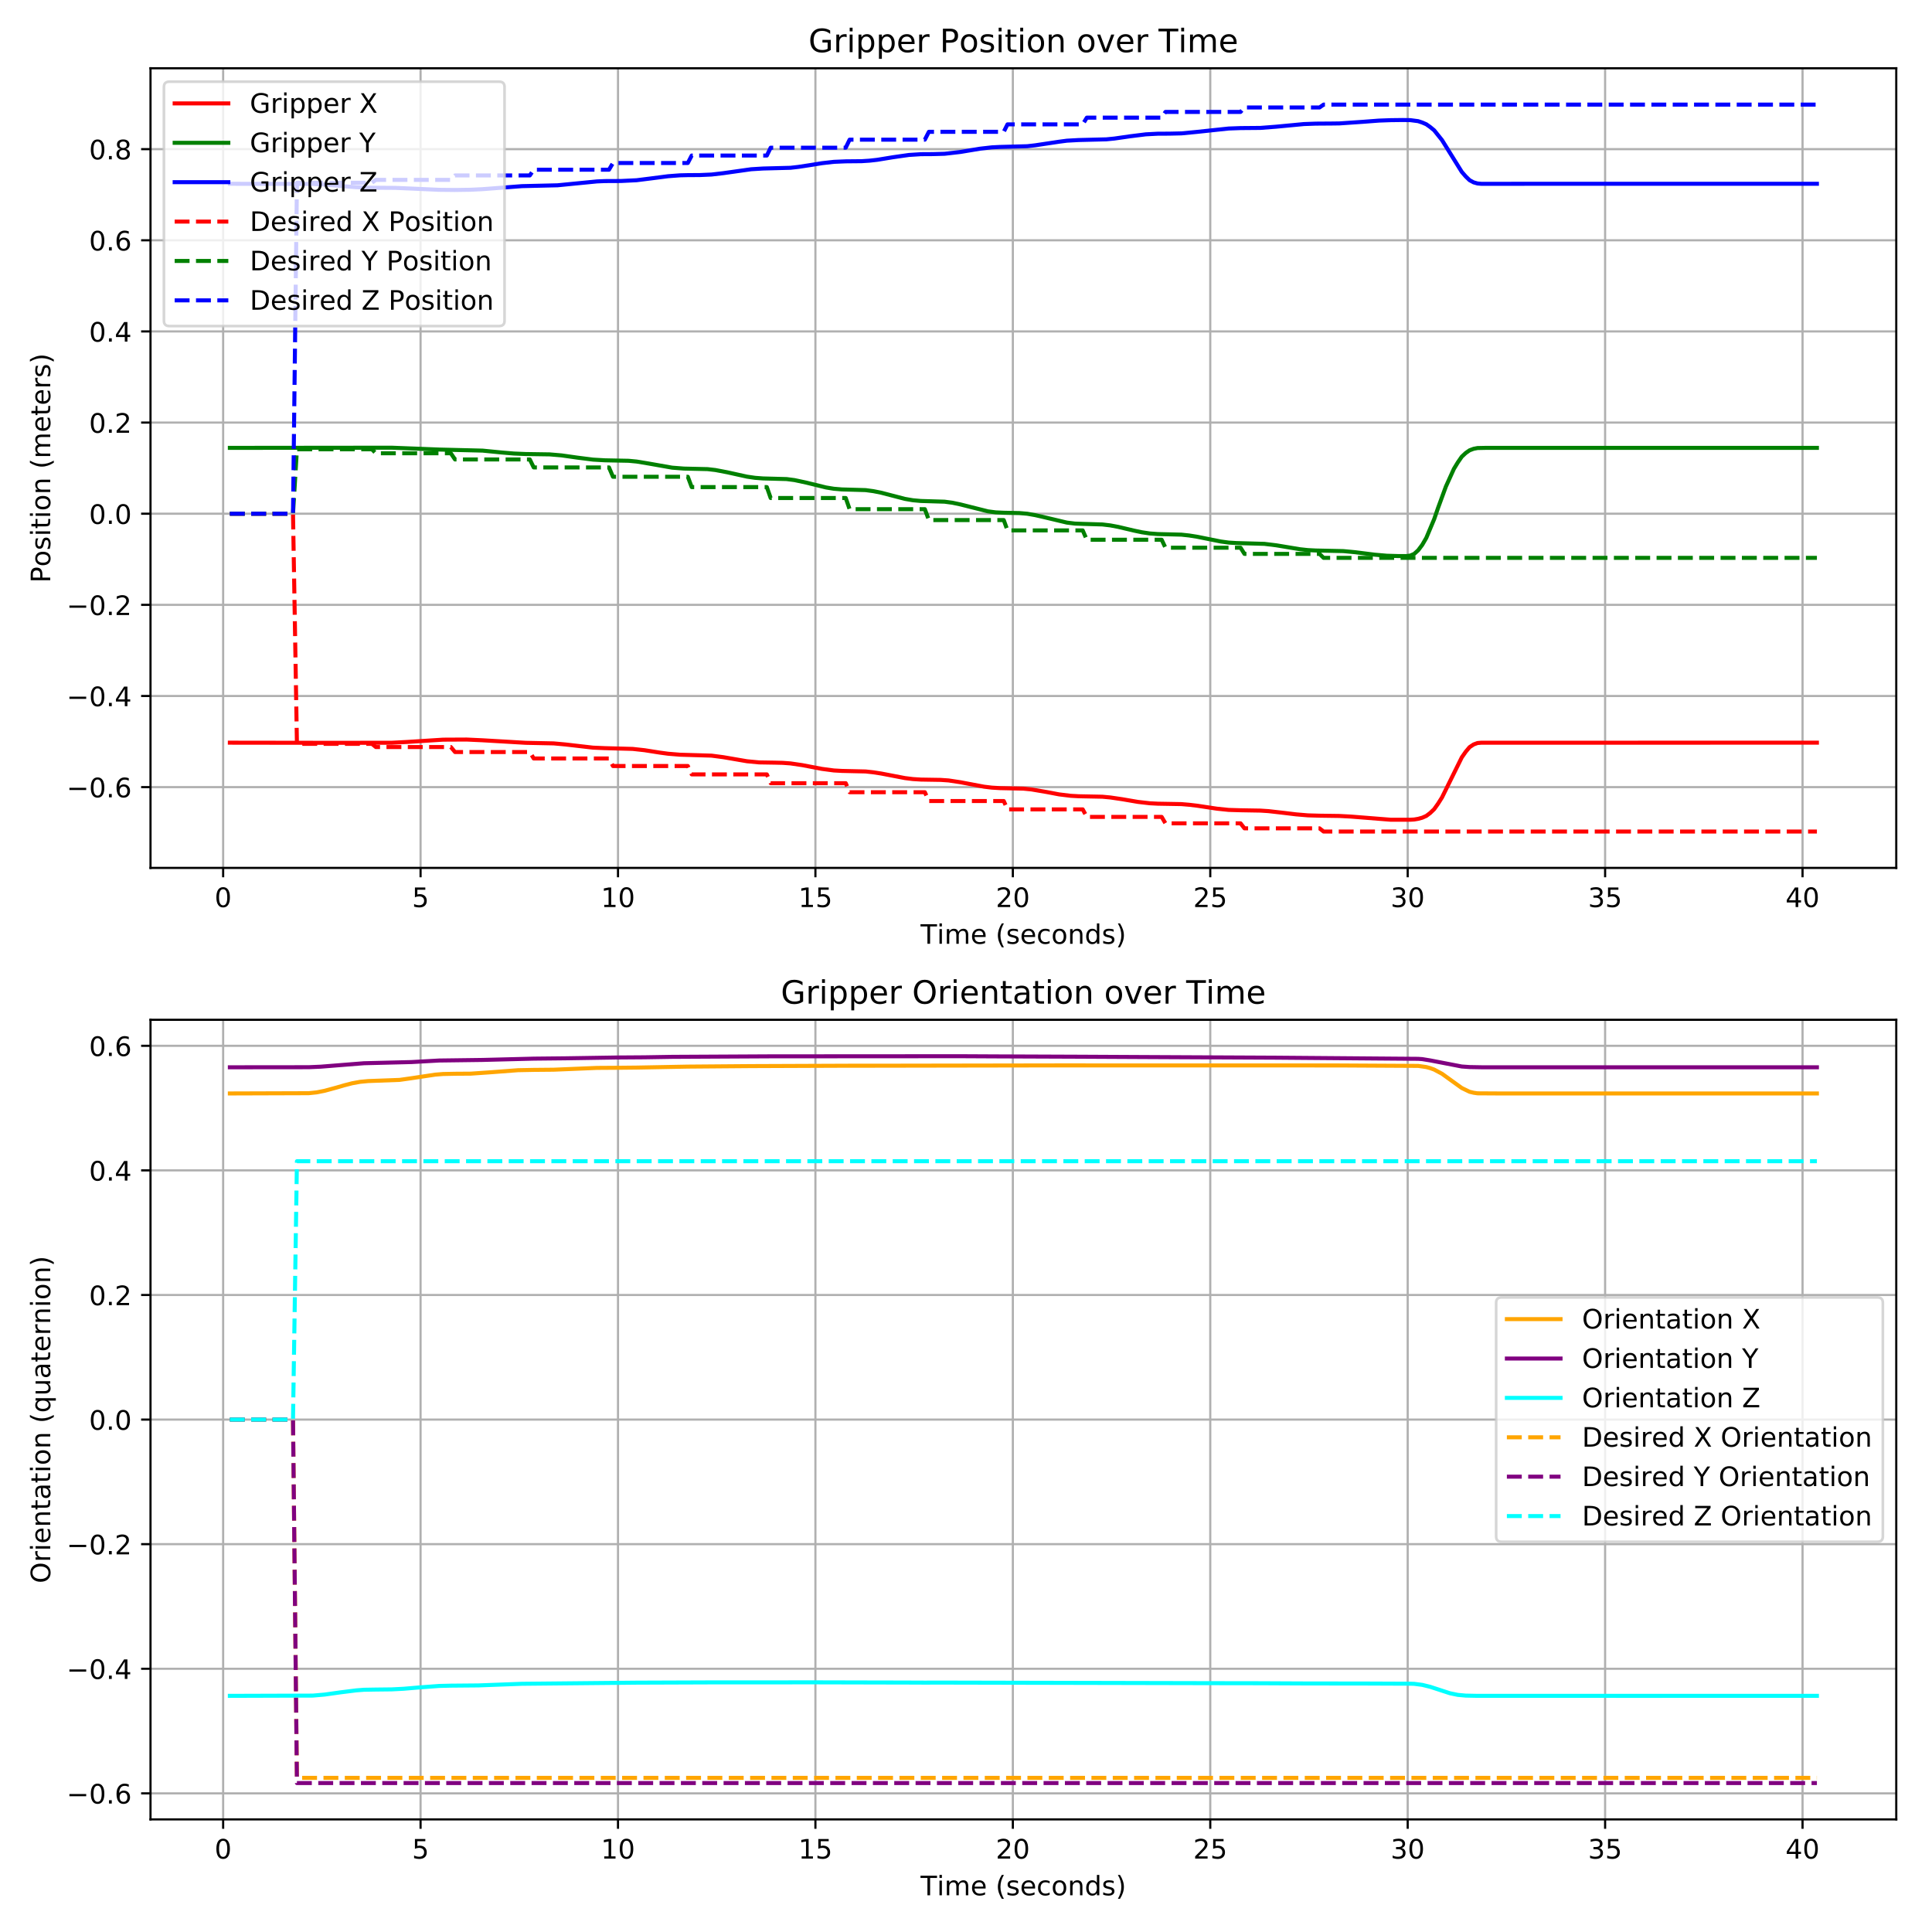 <?xml version="1.0" encoding="utf-8" standalone="no"?>
<!DOCTYPE svg PUBLIC "-//W3C//DTD SVG 1.1//EN"
  "http://www.w3.org/Graphics/SVG/1.1/DTD/svg11.dtd">
<!-- Created with matplotlib (http://matplotlib.org/) -->
<svg height="720pt" version="1.1" viewBox="0 0 720 720" width="720pt" xmlns="http://www.w3.org/2000/svg" xmlns:xlink="http://www.w3.org/1999/xlink">
 <defs>
  <style type="text/css">
*{stroke-linecap:butt;stroke-linejoin:round;}
  </style>
 </defs>
 <g id="figure_1">
  <g id="patch_1">
   <path d="M 0 720 
L 720 720 
L 720 0 
L 0 0 
z
" style="fill:#ffffff;"/>
  </g>
  <g id="axes_1">
   <g id="patch_2">
    <path d="M 56.09 323.44 
L 706.68 323.44 
L 706.68 25.44 
L 56.09 25.44 
z
" style="fill:#ffffff;"/>
   </g>
   <g id="matplotlib.axis_1">
    <g id="xtick_1">
     <g id="line2d_1">
      <path clip-path="url(#p9e6e490b23)" d="M 83.16 323.44 
L 83.16 25.44 
" style="fill:none;stroke:#b0b0b0;stroke-linecap:square;stroke-width:0.8;"/>
     </g>
     <g id="line2d_2">
      <defs>
       <path d="M 0 0 
L 0 3.5 
" id="m76a39b3bc4" style="stroke:#000000;stroke-width:0.8;"/>
      </defs>
      <g>
       <use style="stroke:#000000;stroke-width:0.8;" x="83.16" xlink:href="#m76a39b3bc4" y="323.44"/>
      </g>
     </g>
     <g id="text_1">
      <!-- 0 -->
      <defs>
       <path d="M 31.781 66.406 
Q 24.172 66.406 20.328 58.906 
Q 16.5 51.422 16.5 36.375 
Q 16.5 21.391 20.328 13.891 
Q 24.172 6.391 31.781 6.391 
Q 39.453 6.391 43.281 13.891 
Q 47.125 21.391 47.125 36.375 
Q 47.125 51.422 43.281 58.906 
Q 39.453 66.406 31.781 66.406 
z
M 31.781 74.219 
Q 44.047 74.219 50.516 64.516 
Q 56.984 54.828 56.984 36.375 
Q 56.984 17.969 50.516 8.266 
Q 44.047 -1.422 31.781 -1.422 
Q 19.531 -1.422 13.062 8.266 
Q 6.594 17.969 6.594 36.375 
Q 6.594 54.828 13.062 64.516 
Q 19.531 74.219 31.781 74.219 
z
" id="DejaVuSans-30"/>
      </defs>
      <g transform="translate(79.979 338.038)scale(0.1 -0.1)">
       <use xlink:href="#DejaVuSans-30"/>
      </g>
     </g>
    </g>
    <g id="xtick_2">
     <g id="line2d_3">
      <path clip-path="url(#p9e6e490b23)" d="M 156.734 323.44 
L 156.734 25.44 
" style="fill:none;stroke:#b0b0b0;stroke-linecap:square;stroke-width:0.8;"/>
     </g>
     <g id="line2d_4">
      <g>
       <use style="stroke:#000000;stroke-width:0.8;" x="156.734" xlink:href="#m76a39b3bc4" y="323.44"/>
      </g>
     </g>
     <g id="text_2">
      <!-- 5 -->
      <defs>
       <path d="M 10.797 72.906 
L 49.516 72.906 
L 49.516 64.594 
L 19.828 64.594 
L 19.828 46.734 
Q 21.969 47.469 24.109 47.828 
Q 26.266 48.188 28.422 48.188 
Q 40.625 48.188 47.75 41.5 
Q 54.891 34.812 54.891 23.391 
Q 54.891 11.625 47.562 5.094 
Q 40.234 -1.422 26.906 -1.422 
Q 22.312 -1.422 17.547 -0.641 
Q 12.797 0.141 7.719 1.703 
L 7.719 11.625 
Q 12.109 9.234 16.797 8.062 
Q 21.484 6.891 26.703 6.891 
Q 35.156 6.891 40.078 11.328 
Q 45.016 15.766 45.016 23.391 
Q 45.016 31 40.078 35.438 
Q 35.156 39.891 26.703 39.891 
Q 22.75 39.891 18.812 39.016 
Q 14.891 38.141 10.797 36.281 
z
" id="DejaVuSans-35"/>
      </defs>
      <g transform="translate(153.553 338.038)scale(0.1 -0.1)">
       <use xlink:href="#DejaVuSans-35"/>
      </g>
     </g>
    </g>
    <g id="xtick_3">
     <g id="line2d_5">
      <path clip-path="url(#p9e6e490b23)" d="M 230.309 323.44 
L 230.309 25.44 
" style="fill:none;stroke:#b0b0b0;stroke-linecap:square;stroke-width:0.8;"/>
     </g>
     <g id="line2d_6">
      <g>
       <use style="stroke:#000000;stroke-width:0.8;" x="230.309" xlink:href="#m76a39b3bc4" y="323.44"/>
      </g>
     </g>
     <g id="text_3">
      <!-- 10 -->
      <defs>
       <path d="M 12.406 8.297 
L 28.516 8.297 
L 28.516 63.922 
L 10.984 60.406 
L 10.984 69.391 
L 28.422 72.906 
L 38.281 72.906 
L 38.281 8.297 
L 54.391 8.297 
L 54.391 0 
L 12.406 0 
z
" id="DejaVuSans-31"/>
      </defs>
      <g transform="translate(223.946 338.038)scale(0.1 -0.1)">
       <use xlink:href="#DejaVuSans-31"/>
       <use x="63.623" xlink:href="#DejaVuSans-30"/>
      </g>
     </g>
    </g>
    <g id="xtick_4">
     <g id="line2d_7">
      <path clip-path="url(#p9e6e490b23)" d="M 303.883 323.44 
L 303.883 25.44 
" style="fill:none;stroke:#b0b0b0;stroke-linecap:square;stroke-width:0.8;"/>
     </g>
     <g id="line2d_8">
      <g>
       <use style="stroke:#000000;stroke-width:0.8;" x="303.883" xlink:href="#m76a39b3bc4" y="323.44"/>
      </g>
     </g>
     <g id="text_4">
      <!-- 15 -->
      <g transform="translate(297.52 338.038)scale(0.1 -0.1)">
       <use xlink:href="#DejaVuSans-31"/>
       <use x="63.623" xlink:href="#DejaVuSans-35"/>
      </g>
     </g>
    </g>
    <g id="xtick_5">
     <g id="line2d_9">
      <path clip-path="url(#p9e6e490b23)" d="M 377.457 323.44 
L 377.457 25.44 
" style="fill:none;stroke:#b0b0b0;stroke-linecap:square;stroke-width:0.8;"/>
     </g>
     <g id="line2d_10">
      <g>
       <use style="stroke:#000000;stroke-width:0.8;" x="377.457" xlink:href="#m76a39b3bc4" y="323.44"/>
      </g>
     </g>
     <g id="text_5">
      <!-- 20 -->
      <defs>
       <path d="M 19.188 8.297 
L 53.609 8.297 
L 53.609 0 
L 7.328 0 
L 7.328 8.297 
Q 12.938 14.109 22.625 23.891 
Q 32.328 33.688 34.812 36.531 
Q 39.547 41.844 41.422 45.531 
Q 43.312 49.219 43.312 52.781 
Q 43.312 58.594 39.234 62.25 
Q 35.156 65.922 28.609 65.922 
Q 23.969 65.922 18.812 64.312 
Q 13.672 62.703 7.812 59.422 
L 7.812 69.391 
Q 13.766 71.781 18.938 73 
Q 24.125 74.219 28.422 74.219 
Q 39.75 74.219 46.484 68.547 
Q 53.219 62.891 53.219 53.422 
Q 53.219 48.922 51.531 44.891 
Q 49.859 40.875 45.406 35.406 
Q 44.188 33.984 37.641 27.219 
Q 31.109 20.453 19.188 8.297 
z
" id="DejaVuSans-32"/>
      </defs>
      <g transform="translate(371.095 338.038)scale(0.1 -0.1)">
       <use xlink:href="#DejaVuSans-32"/>
       <use x="63.623" xlink:href="#DejaVuSans-30"/>
      </g>
     </g>
    </g>
    <g id="xtick_6">
     <g id="line2d_11">
      <path clip-path="url(#p9e6e490b23)" d="M 451.031 323.44 
L 451.031 25.44 
" style="fill:none;stroke:#b0b0b0;stroke-linecap:square;stroke-width:0.8;"/>
     </g>
     <g id="line2d_12">
      <g>
       <use style="stroke:#000000;stroke-width:0.8;" x="451.031" xlink:href="#m76a39b3bc4" y="323.44"/>
      </g>
     </g>
     <g id="text_6">
      <!-- 25 -->
      <g transform="translate(444.669 338.038)scale(0.1 -0.1)">
       <use xlink:href="#DejaVuSans-32"/>
       <use x="63.623" xlink:href="#DejaVuSans-35"/>
      </g>
     </g>
    </g>
    <g id="xtick_7">
     <g id="line2d_13">
      <path clip-path="url(#p9e6e490b23)" d="M 524.605 323.44 
L 524.605 25.44 
" style="fill:none;stroke:#b0b0b0;stroke-linecap:square;stroke-width:0.8;"/>
     </g>
     <g id="line2d_14">
      <g>
       <use style="stroke:#000000;stroke-width:0.8;" x="524.605" xlink:href="#m76a39b3bc4" y="323.44"/>
      </g>
     </g>
     <g id="text_7">
      <!-- 30 -->
      <defs>
       <path d="M 40.578 39.312 
Q 47.656 37.797 51.625 33 
Q 55.609 28.219 55.609 21.188 
Q 55.609 10.406 48.188 4.484 
Q 40.766 -1.422 27.094 -1.422 
Q 22.516 -1.422 17.656 -0.516 
Q 12.797 0.391 7.625 2.203 
L 7.625 11.719 
Q 11.719 9.328 16.594 8.109 
Q 21.484 6.891 26.812 6.891 
Q 36.078 6.891 40.938 10.547 
Q 45.797 14.203 45.797 21.188 
Q 45.797 27.641 41.281 31.266 
Q 36.766 34.906 28.719 34.906 
L 20.219 34.906 
L 20.219 43.016 
L 29.109 43.016 
Q 36.375 43.016 40.234 45.922 
Q 44.094 48.828 44.094 54.297 
Q 44.094 59.906 40.109 62.906 
Q 36.141 65.922 28.719 65.922 
Q 24.656 65.922 20.016 65.031 
Q 15.375 64.156 9.812 62.312 
L 9.812 71.094 
Q 15.438 72.656 20.344 73.438 
Q 25.25 74.219 29.594 74.219 
Q 40.828 74.219 47.359 69.109 
Q 53.906 64.016 53.906 55.328 
Q 53.906 49.266 50.438 45.094 
Q 46.969 40.922 40.578 39.312 
z
" id="DejaVuSans-33"/>
      </defs>
      <g transform="translate(518.243 338.038)scale(0.1 -0.1)">
       <use xlink:href="#DejaVuSans-33"/>
       <use x="63.623" xlink:href="#DejaVuSans-30"/>
      </g>
     </g>
    </g>
    <g id="xtick_8">
     <g id="line2d_15">
      <path clip-path="url(#p9e6e490b23)" d="M 598.18 323.44 
L 598.18 25.44 
" style="fill:none;stroke:#b0b0b0;stroke-linecap:square;stroke-width:0.8;"/>
     </g>
     <g id="line2d_16">
      <g>
       <use style="stroke:#000000;stroke-width:0.8;" x="598.18" xlink:href="#m76a39b3bc4" y="323.44"/>
      </g>
     </g>
     <g id="text_8">
      <!-- 35 -->
      <g transform="translate(591.817 338.038)scale(0.1 -0.1)">
       <use xlink:href="#DejaVuSans-33"/>
       <use x="63.623" xlink:href="#DejaVuSans-35"/>
      </g>
     </g>
    </g>
    <g id="xtick_9">
     <g id="line2d_17">
      <path clip-path="url(#p9e6e490b23)" d="M 671.754 323.44 
L 671.754 25.44 
" style="fill:none;stroke:#b0b0b0;stroke-linecap:square;stroke-width:0.8;"/>
     </g>
     <g id="line2d_18">
      <g>
       <use style="stroke:#000000;stroke-width:0.8;" x="671.754" xlink:href="#m76a39b3bc4" y="323.44"/>
      </g>
     </g>
     <g id="text_9">
      <!-- 40 -->
      <defs>
       <path d="M 37.797 64.312 
L 12.891 25.391 
L 37.797 25.391 
z
M 35.203 72.906 
L 47.609 72.906 
L 47.609 25.391 
L 58.016 25.391 
L 58.016 17.188 
L 47.609 17.188 
L 47.609 0 
L 37.797 0 
L 37.797 17.188 
L 4.891 17.188 
L 4.891 26.703 
z
" id="DejaVuSans-34"/>
      </defs>
      <g transform="translate(665.391 338.038)scale(0.1 -0.1)">
       <use xlink:href="#DejaVuSans-34"/>
       <use x="63.623" xlink:href="#DejaVuSans-30"/>
      </g>
     </g>
    </g>
    <g id="text_10">
     <!-- Time (seconds) -->
     <defs>
      <path d="M -0.297 72.906 
L 61.375 72.906 
L 61.375 64.594 
L 35.5 64.594 
L 35.5 0 
L 25.594 0 
L 25.594 64.594 
L -0.297 64.594 
z
" id="DejaVuSans-54"/>
      <path d="M 9.422 54.688 
L 18.406 54.688 
L 18.406 0 
L 9.422 0 
z
M 9.422 75.984 
L 18.406 75.984 
L 18.406 64.594 
L 9.422 64.594 
z
" id="DejaVuSans-69"/>
      <path d="M 52 44.188 
Q 55.375 50.25 60.062 53.125 
Q 64.75 56 71.094 56 
Q 79.641 56 84.281 50.016 
Q 88.922 44.047 88.922 33.016 
L 88.922 0 
L 79.891 0 
L 79.891 32.719 
Q 79.891 40.578 77.094 44.375 
Q 74.312 48.188 68.609 48.188 
Q 61.625 48.188 57.562 43.547 
Q 53.516 38.922 53.516 30.906 
L 53.516 0 
L 44.484 0 
L 44.484 32.719 
Q 44.484 40.625 41.703 44.406 
Q 38.922 48.188 33.109 48.188 
Q 26.219 48.188 22.156 43.531 
Q 18.109 38.875 18.109 30.906 
L 18.109 0 
L 9.078 0 
L 9.078 54.688 
L 18.109 54.688 
L 18.109 46.188 
Q 21.188 51.219 25.484 53.609 
Q 29.781 56 35.688 56 
Q 41.656 56 45.828 52.969 
Q 50 49.953 52 44.188 
z
" id="DejaVuSans-6d"/>
      <path d="M 56.203 29.594 
L 56.203 25.203 
L 14.891 25.203 
Q 15.484 15.922 20.484 11.062 
Q 25.484 6.203 34.422 6.203 
Q 39.594 6.203 44.453 7.469 
Q 49.312 8.734 54.109 11.281 
L 54.109 2.781 
Q 49.266 0.734 44.188 -0.344 
Q 39.109 -1.422 33.891 -1.422 
Q 20.797 -1.422 13.156 6.188 
Q 5.516 13.812 5.516 26.812 
Q 5.516 40.234 12.766 48.109 
Q 20.016 56 32.328 56 
Q 43.359 56 49.781 48.891 
Q 56.203 41.797 56.203 29.594 
z
M 47.219 32.234 
Q 47.125 39.594 43.094 43.984 
Q 39.062 48.391 32.422 48.391 
Q 24.906 48.391 20.391 44.141 
Q 15.875 39.891 15.188 32.172 
z
" id="DejaVuSans-65"/>
      <path id="DejaVuSans-20"/>
      <path d="M 31 75.875 
Q 24.469 64.656 21.281 53.656 
Q 18.109 42.672 18.109 31.391 
Q 18.109 20.125 21.312 9.062 
Q 24.516 -2 31 -13.188 
L 23.188 -13.188 
Q 15.875 -1.703 12.234 9.375 
Q 8.594 20.453 8.594 31.391 
Q 8.594 42.281 12.203 53.312 
Q 15.828 64.359 23.188 75.875 
z
" id="DejaVuSans-28"/>
      <path d="M 44.281 53.078 
L 44.281 44.578 
Q 40.484 46.531 36.375 47.5 
Q 32.281 48.484 27.875 48.484 
Q 21.188 48.484 17.844 46.438 
Q 14.5 44.391 14.5 40.281 
Q 14.5 37.156 16.891 35.375 
Q 19.281 33.594 26.516 31.984 
L 29.594 31.297 
Q 39.156 29.25 43.188 25.516 
Q 47.219 21.781 47.219 15.094 
Q 47.219 7.469 41.188 3.016 
Q 35.156 -1.422 24.609 -1.422 
Q 20.219 -1.422 15.453 -0.562 
Q 10.688 0.297 5.422 2 
L 5.422 11.281 
Q 10.406 8.688 15.234 7.391 
Q 20.062 6.109 24.812 6.109 
Q 31.156 6.109 34.562 8.281 
Q 37.984 10.453 37.984 14.406 
Q 37.984 18.062 35.516 20.016 
Q 33.062 21.969 24.703 23.781 
L 21.578 24.516 
Q 13.234 26.266 9.516 29.906 
Q 5.812 33.547 5.812 39.891 
Q 5.812 47.609 11.281 51.797 
Q 16.75 56 26.812 56 
Q 31.781 56 36.172 55.266 
Q 40.578 54.547 44.281 53.078 
z
" id="DejaVuSans-73"/>
      <path d="M 48.781 52.594 
L 48.781 44.188 
Q 44.969 46.297 41.141 47.344 
Q 37.312 48.391 33.406 48.391 
Q 24.656 48.391 19.812 42.844 
Q 14.984 37.312 14.984 27.297 
Q 14.984 17.281 19.812 11.734 
Q 24.656 6.203 33.406 6.203 
Q 37.312 6.203 41.141 7.25 
Q 44.969 8.297 48.781 10.406 
L 48.781 2.094 
Q 45.016 0.344 40.984 -0.531 
Q 36.969 -1.422 32.422 -1.422 
Q 20.062 -1.422 12.781 6.344 
Q 5.516 14.109 5.516 27.297 
Q 5.516 40.672 12.859 48.328 
Q 20.219 56 33.016 56 
Q 37.156 56 41.109 55.141 
Q 45.062 54.297 48.781 52.594 
z
" id="DejaVuSans-63"/>
      <path d="M 30.609 48.391 
Q 23.391 48.391 19.188 42.75 
Q 14.984 37.109 14.984 27.297 
Q 14.984 17.484 19.156 11.844 
Q 23.344 6.203 30.609 6.203 
Q 37.797 6.203 41.984 11.859 
Q 46.188 17.531 46.188 27.297 
Q 46.188 37.016 41.984 42.703 
Q 37.797 48.391 30.609 48.391 
z
M 30.609 56 
Q 42.328 56 49.016 48.375 
Q 55.719 40.766 55.719 27.297 
Q 55.719 13.875 49.016 6.219 
Q 42.328 -1.422 30.609 -1.422 
Q 18.844 -1.422 12.172 6.219 
Q 5.516 13.875 5.516 27.297 
Q 5.516 40.766 12.172 48.375 
Q 18.844 56 30.609 56 
z
" id="DejaVuSans-6f"/>
      <path d="M 54.891 33.016 
L 54.891 0 
L 45.906 0 
L 45.906 32.719 
Q 45.906 40.484 42.875 44.328 
Q 39.844 48.188 33.797 48.188 
Q 26.516 48.188 22.312 43.547 
Q 18.109 38.922 18.109 30.906 
L 18.109 0 
L 9.078 0 
L 9.078 54.688 
L 18.109 54.688 
L 18.109 46.188 
Q 21.344 51.125 25.703 53.562 
Q 30.078 56 35.797 56 
Q 45.219 56 50.047 50.172 
Q 54.891 44.344 54.891 33.016 
z
" id="DejaVuSans-6e"/>
      <path d="M 45.406 46.391 
L 45.406 75.984 
L 54.391 75.984 
L 54.391 0 
L 45.406 0 
L 45.406 8.203 
Q 42.578 3.328 38.25 0.953 
Q 33.938 -1.422 27.875 -1.422 
Q 17.969 -1.422 11.734 6.484 
Q 5.516 14.406 5.516 27.297 
Q 5.516 40.188 11.734 48.094 
Q 17.969 56 27.875 56 
Q 33.938 56 38.25 53.625 
Q 42.578 51.266 45.406 46.391 
z
M 14.797 27.297 
Q 14.797 17.391 18.875 11.75 
Q 22.953 6.109 30.078 6.109 
Q 37.203 6.109 41.297 11.75 
Q 45.406 17.391 45.406 27.297 
Q 45.406 37.203 41.297 42.844 
Q 37.203 48.484 30.078 48.484 
Q 22.953 48.484 18.875 42.844 
Q 14.797 37.203 14.797 27.297 
z
" id="DejaVuSans-64"/>
      <path d="M 8.016 75.875 
L 15.828 75.875 
Q 23.141 64.359 26.781 53.312 
Q 30.422 42.281 30.422 31.391 
Q 30.422 20.453 26.781 9.375 
Q 23.141 -1.703 15.828 -13.188 
L 8.016 -13.188 
Q 14.5 -2 17.703 9.062 
Q 20.906 20.125 20.906 31.391 
Q 20.906 42.672 17.703 53.656 
Q 14.5 64.656 8.016 75.875 
z
" id="DejaVuSans-29"/>
     </defs>
     <g transform="translate(343.069 351.717)scale(0.1 -0.1)">
      <use xlink:href="#DejaVuSans-54"/>
      <use x="61.037" xlink:href="#DejaVuSans-69"/>
      <use x="88.82" xlink:href="#DejaVuSans-6d"/>
      <use x="186.232" xlink:href="#DejaVuSans-65"/>
      <use x="247.756" xlink:href="#DejaVuSans-20"/>
      <use x="279.543" xlink:href="#DejaVuSans-28"/>
      <use x="318.557" xlink:href="#DejaVuSans-73"/>
      <use x="370.656" xlink:href="#DejaVuSans-65"/>
      <use x="432.18" xlink:href="#DejaVuSans-63"/>
      <use x="487.16" xlink:href="#DejaVuSans-6f"/>
      <use x="548.342" xlink:href="#DejaVuSans-6e"/>
      <use x="611.721" xlink:href="#DejaVuSans-64"/>
      <use x="675.197" xlink:href="#DejaVuSans-73"/>
      <use x="727.297" xlink:href="#DejaVuSans-29"/>
     </g>
    </g>
   </g>
   <g id="matplotlib.axis_2">
    <g id="ytick_1">
     <g id="line2d_19">
      <path clip-path="url(#p9e6e490b23)" d="M 56.09 293.339 
L 706.68 293.339 
" style="fill:none;stroke:#b0b0b0;stroke-linecap:square;stroke-width:0.8;"/>
     </g>
     <g id="line2d_20">
      <defs>
       <path d="M 0 0 
L -3.5 0 
" id="m43802a1923" style="stroke:#000000;stroke-width:0.8;"/>
      </defs>
      <g>
       <use style="stroke:#000000;stroke-width:0.8;" x="56.09" xlink:href="#m43802a1923" y="293.339"/>
      </g>
     </g>
     <g id="text_11">
      <!-- −0.6 -->
      <defs>
       <path d="M 10.594 35.5 
L 73.188 35.5 
L 73.188 27.203 
L 10.594 27.203 
z
" id="DejaVuSans-2212"/>
       <path d="M 10.688 12.406 
L 21 12.406 
L 21 0 
L 10.688 0 
z
" id="DejaVuSans-2e"/>
       <path d="M 33.016 40.375 
Q 26.375 40.375 22.484 35.828 
Q 18.609 31.297 18.609 23.391 
Q 18.609 15.531 22.484 10.953 
Q 26.375 6.391 33.016 6.391 
Q 39.656 6.391 43.531 10.953 
Q 47.406 15.531 47.406 23.391 
Q 47.406 31.297 43.531 35.828 
Q 39.656 40.375 33.016 40.375 
z
M 52.594 71.297 
L 52.594 62.312 
Q 48.875 64.062 45.094 64.984 
Q 41.312 65.922 37.594 65.922 
Q 27.828 65.922 22.672 59.328 
Q 17.531 52.734 16.797 39.406 
Q 19.672 43.656 24.016 45.922 
Q 28.375 48.188 33.594 48.188 
Q 44.578 48.188 50.953 41.516 
Q 57.328 34.859 57.328 23.391 
Q 57.328 12.156 50.688 5.359 
Q 44.047 -1.422 33.016 -1.422 
Q 20.359 -1.422 13.672 8.266 
Q 6.984 17.969 6.984 36.375 
Q 6.984 53.656 15.188 63.938 
Q 23.391 74.219 37.203 74.219 
Q 40.922 74.219 44.703 73.484 
Q 48.484 72.75 52.594 71.297 
z
" id="DejaVuSans-36"/>
      </defs>
      <g transform="translate(24.807 297.138)scale(0.1 -0.1)">
       <use xlink:href="#DejaVuSans-2212"/>
       <use x="83.789" xlink:href="#DejaVuSans-30"/>
       <use x="147.412" xlink:href="#DejaVuSans-2e"/>
       <use x="179.199" xlink:href="#DejaVuSans-36"/>
      </g>
     </g>
    </g>
    <g id="ytick_2">
     <g id="line2d_21">
      <path clip-path="url(#p9e6e490b23)" d="M 56.09 259.375 
L 706.68 259.375 
" style="fill:none;stroke:#b0b0b0;stroke-linecap:square;stroke-width:0.8;"/>
     </g>
     <g id="line2d_22">
      <g>
       <use style="stroke:#000000;stroke-width:0.8;" x="56.09" xlink:href="#m43802a1923" y="259.375"/>
      </g>
     </g>
     <g id="text_12">
      <!-- −0.4 -->
      <g transform="translate(24.807 263.174)scale(0.1 -0.1)">
       <use xlink:href="#DejaVuSans-2212"/>
       <use x="83.789" xlink:href="#DejaVuSans-30"/>
       <use x="147.412" xlink:href="#DejaVuSans-2e"/>
       <use x="179.199" xlink:href="#DejaVuSans-34"/>
      </g>
     </g>
    </g>
    <g id="ytick_3">
     <g id="line2d_23">
      <path clip-path="url(#p9e6e490b23)" d="M 56.09 225.41 
L 706.68 225.41 
" style="fill:none;stroke:#b0b0b0;stroke-linecap:square;stroke-width:0.8;"/>
     </g>
     <g id="line2d_24">
      <g>
       <use style="stroke:#000000;stroke-width:0.8;" x="56.09" xlink:href="#m43802a1923" y="225.41"/>
      </g>
     </g>
     <g id="text_13">
      <!-- −0.2 -->
      <g transform="translate(24.807 229.209)scale(0.1 -0.1)">
       <use xlink:href="#DejaVuSans-2212"/>
       <use x="83.789" xlink:href="#DejaVuSans-30"/>
       <use x="147.412" xlink:href="#DejaVuSans-2e"/>
       <use x="179.199" xlink:href="#DejaVuSans-32"/>
      </g>
     </g>
    </g>
    <g id="ytick_4">
     <g id="line2d_25">
      <path clip-path="url(#p9e6e490b23)" d="M 56.09 191.446 
L 706.68 191.446 
" style="fill:none;stroke:#b0b0b0;stroke-linecap:square;stroke-width:0.8;"/>
     </g>
     <g id="line2d_26">
      <g>
       <use style="stroke:#000000;stroke-width:0.8;" x="56.09" xlink:href="#m43802a1923" y="191.446"/>
      </g>
     </g>
     <g id="text_14">
      <!-- 0.0 -->
      <g transform="translate(33.187 195.245)scale(0.1 -0.1)">
       <use xlink:href="#DejaVuSans-30"/>
       <use x="63.623" xlink:href="#DejaVuSans-2e"/>
       <use x="95.41" xlink:href="#DejaVuSans-30"/>
      </g>
     </g>
    </g>
    <g id="ytick_5">
     <g id="line2d_27">
      <path clip-path="url(#p9e6e490b23)" d="M 56.09 157.481 
L 706.68 157.481 
" style="fill:none;stroke:#b0b0b0;stroke-linecap:square;stroke-width:0.8;"/>
     </g>
     <g id="line2d_28">
      <g>
       <use style="stroke:#000000;stroke-width:0.8;" x="56.09" xlink:href="#m43802a1923" y="157.481"/>
      </g>
     </g>
     <g id="text_15">
      <!-- 0.2 -->
      <g transform="translate(33.187 161.28)scale(0.1 -0.1)">
       <use xlink:href="#DejaVuSans-30"/>
       <use x="63.623" xlink:href="#DejaVuSans-2e"/>
       <use x="95.41" xlink:href="#DejaVuSans-32"/>
      </g>
     </g>
    </g>
    <g id="ytick_6">
     <g id="line2d_29">
      <path clip-path="url(#p9e6e490b23)" d="M 56.09 123.517 
L 706.68 123.517 
" style="fill:none;stroke:#b0b0b0;stroke-linecap:square;stroke-width:0.8;"/>
     </g>
     <g id="line2d_30">
      <g>
       <use style="stroke:#000000;stroke-width:0.8;" x="56.09" xlink:href="#m43802a1923" y="123.517"/>
      </g>
     </g>
     <g id="text_16">
      <!-- 0.4 -->
      <g transform="translate(33.187 127.316)scale(0.1 -0.1)">
       <use xlink:href="#DejaVuSans-30"/>
       <use x="63.623" xlink:href="#DejaVuSans-2e"/>
       <use x="95.41" xlink:href="#DejaVuSans-34"/>
      </g>
     </g>
    </g>
    <g id="ytick_7">
     <g id="line2d_31">
      <path clip-path="url(#p9e6e490b23)" d="M 56.09 89.552 
L 706.68 89.552 
" style="fill:none;stroke:#b0b0b0;stroke-linecap:square;stroke-width:0.8;"/>
     </g>
     <g id="line2d_32">
      <g>
       <use style="stroke:#000000;stroke-width:0.8;" x="56.09" xlink:href="#m43802a1923" y="89.552"/>
      </g>
     </g>
     <g id="text_17">
      <!-- 0.6 -->
      <g transform="translate(33.187 93.351)scale(0.1 -0.1)">
       <use xlink:href="#DejaVuSans-30"/>
       <use x="63.623" xlink:href="#DejaVuSans-2e"/>
       <use x="95.41" xlink:href="#DejaVuSans-36"/>
      </g>
     </g>
    </g>
    <g id="ytick_8">
     <g id="line2d_33">
      <path clip-path="url(#p9e6e490b23)" d="M 56.09 55.588 
L 706.68 55.588 
" style="fill:none;stroke:#b0b0b0;stroke-linecap:square;stroke-width:0.8;"/>
     </g>
     <g id="line2d_34">
      <g>
       <use style="stroke:#000000;stroke-width:0.8;" x="56.09" xlink:href="#m43802a1923" y="55.588"/>
      </g>
     </g>
     <g id="text_18">
      <!-- 0.8 -->
      <defs>
       <path d="M 31.781 34.625 
Q 24.75 34.625 20.719 30.859 
Q 16.703 27.094 16.703 20.516 
Q 16.703 13.922 20.719 10.156 
Q 24.75 6.391 31.781 6.391 
Q 38.812 6.391 42.859 10.172 
Q 46.922 13.969 46.922 20.516 
Q 46.922 27.094 42.891 30.859 
Q 38.875 34.625 31.781 34.625 
z
M 21.922 38.812 
Q 15.578 40.375 12.031 44.719 
Q 8.5 49.078 8.5 55.328 
Q 8.5 64.062 14.719 69.141 
Q 20.953 74.219 31.781 74.219 
Q 42.672 74.219 48.875 69.141 
Q 55.078 64.062 55.078 55.328 
Q 55.078 49.078 51.531 44.719 
Q 48 40.375 41.703 38.812 
Q 48.828 37.156 52.797 32.312 
Q 56.781 27.484 56.781 20.516 
Q 56.781 9.906 50.312 4.234 
Q 43.844 -1.422 31.781 -1.422 
Q 19.734 -1.422 13.25 4.234 
Q 6.781 9.906 6.781 20.516 
Q 6.781 27.484 10.781 32.312 
Q 14.797 37.156 21.922 38.812 
z
M 18.312 54.391 
Q 18.312 48.734 21.844 45.562 
Q 25.391 42.391 31.781 42.391 
Q 38.141 42.391 41.719 45.562 
Q 45.312 48.734 45.312 54.391 
Q 45.312 60.062 41.719 63.234 
Q 38.141 66.406 31.781 66.406 
Q 25.391 66.406 21.844 63.234 
Q 18.312 60.062 18.312 54.391 
z
" id="DejaVuSans-38"/>
      </defs>
      <g transform="translate(33.187 59.387)scale(0.1 -0.1)">
       <use xlink:href="#DejaVuSans-30"/>
       <use x="63.623" xlink:href="#DejaVuSans-2e"/>
       <use x="95.41" xlink:href="#DejaVuSans-38"/>
      </g>
     </g>
    </g>
    <g id="text_19">
     <!-- Position (meters) -->
     <defs>
      <path d="M 19.672 64.797 
L 19.672 37.406 
L 32.078 37.406 
Q 38.969 37.406 42.719 40.969 
Q 46.484 44.531 46.484 51.125 
Q 46.484 57.672 42.719 61.234 
Q 38.969 64.797 32.078 64.797 
z
M 9.812 72.906 
L 32.078 72.906 
Q 44.344 72.906 50.609 67.359 
Q 56.891 61.812 56.891 51.125 
Q 56.891 40.328 50.609 34.812 
Q 44.344 29.297 32.078 29.297 
L 19.672 29.297 
L 19.672 0 
L 9.812 0 
z
" id="DejaVuSans-50"/>
      <path d="M 18.312 70.219 
L 18.312 54.688 
L 36.812 54.688 
L 36.812 47.703 
L 18.312 47.703 
L 18.312 18.016 
Q 18.312 11.328 20.141 9.422 
Q 21.969 7.516 27.594 7.516 
L 36.812 7.516 
L 36.812 0 
L 27.594 0 
Q 17.188 0 13.234 3.875 
Q 9.281 7.766 9.281 18.016 
L 9.281 47.703 
L 2.688 47.703 
L 2.688 54.688 
L 9.281 54.688 
L 9.281 70.219 
z
" id="DejaVuSans-74"/>
      <path d="M 41.109 46.297 
Q 39.594 47.172 37.812 47.578 
Q 36.031 48 33.891 48 
Q 26.266 48 22.188 43.047 
Q 18.109 38.094 18.109 28.812 
L 18.109 0 
L 9.078 0 
L 9.078 54.688 
L 18.109 54.688 
L 18.109 46.188 
Q 20.953 51.172 25.484 53.578 
Q 30.031 56 36.531 56 
Q 37.453 56 38.578 55.875 
Q 39.703 55.766 41.062 55.516 
z
" id="DejaVuSans-72"/>
     </defs>
     <g transform="translate(18.727 217.217)rotate(-90)scale(0.1 -0.1)">
      <use xlink:href="#DejaVuSans-50"/>
      <use x="60.256" xlink:href="#DejaVuSans-6f"/>
      <use x="121.438" xlink:href="#DejaVuSans-73"/>
      <use x="173.537" xlink:href="#DejaVuSans-69"/>
      <use x="201.32" xlink:href="#DejaVuSans-74"/>
      <use x="240.529" xlink:href="#DejaVuSans-69"/>
      <use x="268.312" xlink:href="#DejaVuSans-6f"/>
      <use x="329.494" xlink:href="#DejaVuSans-6e"/>
      <use x="392.873" xlink:href="#DejaVuSans-20"/>
      <use x="424.66" xlink:href="#DejaVuSans-28"/>
      <use x="463.674" xlink:href="#DejaVuSans-6d"/>
      <use x="561.086" xlink:href="#DejaVuSans-65"/>
      <use x="622.609" xlink:href="#DejaVuSans-74"/>
      <use x="661.818" xlink:href="#DejaVuSans-65"/>
      <use x="723.342" xlink:href="#DejaVuSans-72"/>
      <use x="764.455" xlink:href="#DejaVuSans-73"/>
      <use x="816.555" xlink:href="#DejaVuSans-29"/>
     </g>
    </g>
   </g>
   <g id="line2d_35">
    <path clip-path="url(#p9e6e490b23)" d="M 85.662 276.775 
L 123.9 276.828 
L 145.973 276.806 
L 151.823 276.499 
L 165.124 275.65 
L 173.874 275.606 
L 179.83 275.88 
L 195.963 276.826 
L 206.298 277.039 
L 210.714 277.439 
L 221.008 278.627 
L 225.458 278.818 
L 235.764 279.094 
L 240.209 279.583 
L 246.063 280.501 
L 248.983 280.893 
L 253.385 281.256 
L 265.167 281.603 
L 269.581 282.184 
L 278.378 283.695 
L 282.888 284.124 
L 288.688 284.219 
L 291.679 284.29 
L 294.599 284.502 
L 298.984 285.145 
L 306.293 286.539 
L 310.744 287.128 
L 313.752 287.298 
L 322.584 287.503 
L 325.51 287.821 
L 328.438 288.278 
L 337.262 289.971 
L 340.219 290.336 
L 343.202 290.523 
L 350.549 290.645 
L 353.5 290.847 
L 357.91 291.515 
L 366.746 293.181 
L 369.613 293.525 
L 372.608 293.708 
L 381.36 293.899 
L 384.372 294.198 
L 390.233 295.196 
L 394.669 296.04 
L 399.022 296.573 
L 401.968 296.738 
L 410.825 296.914 
L 413.764 297.19 
L 418.242 297.848 
L 424.087 298.847 
L 428.484 299.354 
L 431.435 299.51 
L 440.276 299.667 
L 443.168 299.914 
L 446.103 300.258 
L 453.498 301.371 
L 457.874 301.825 
L 462.32 301.96 
L 469.7 302.087 
L 472.695 302.28 
L 478.591 302.953 
L 482.99 303.487 
L 487.405 303.859 
L 491.746 303.982 
L 499.136 304.084 
L 503.493 304.316 
L 518.244 305.487 
L 525.555 305.492 
L 527.022 305.404 
L 528.511 305.153 
L 530.035 304.732 
L 531.537 304.071 
L 532.984 302.981 
L 534.479 301.546 
L 535.923 299.51 
L 537.391 297.179 
L 544.757 282.267 
L 546.241 280.141 
L 547.674 278.44 
L 549.183 277.434 
L 550.635 276.901 
L 552.088 276.786 
L 677.108 276.771 
L 677.108 276.771 
" style="fill:none;stroke:#ff0000;stroke-linecap:square;stroke-width:1.5;"/>
   </g>
   <g id="line2d_36">
    <path clip-path="url(#p9e6e490b23)" d="M 85.662 166.907 
L 145.973 166.844 
L 154.831 167.187 
L 163.647 167.534 
L 179.83 167.931 
L 187.136 168.65 
L 191.526 169.019 
L 195.963 169.202 
L 204.852 169.336 
L 209.27 169.711 
L 215.106 170.536 
L 221.008 171.287 
L 225.458 171.545 
L 234.278 171.721 
L 237.254 172.002 
L 241.595 172.719 
L 250.479 174.284 
L 254.876 174.625 
L 263.694 174.83 
L 266.617 175.168 
L 271.062 176.016 
L 278.378 177.633 
L 281.401 178.073 
L 284.344 178.298 
L 293.148 178.535 
L 296.084 178.917 
L 300.481 179.859 
L 307.843 181.666 
L 310.744 182.143 
L 313.752 182.394 
L 322.584 182.648 
L 325.51 183.044 
L 328.438 183.63 
L 337.262 185.925 
L 340.219 186.43 
L 343.202 186.701 
L 352.019 186.964 
L 354.948 187.357 
L 357.91 187.981 
L 368.199 190.568 
L 371.11 190.949 
L 374.067 191.083 
L 379.942 191.207 
L 382.829 191.454 
L 385.787 191.975 
L 388.778 192.659 
L 397.58 194.752 
L 400.566 195.121 
L 403.491 195.233 
L 410.825 195.45 
L 413.764 195.799 
L 416.674 196.344 
L 422.605 197.741 
L 425.533 198.36 
L 428.484 198.803 
L 431.435 199.024 
L 440.276 199.247 
L 443.168 199.56 
L 446.103 200.024 
L 454.918 201.796 
L 457.874 202.201 
L 460.824 202.38 
L 471.206 202.68 
L 475.619 203.218 
L 484.481 204.686 
L 487.405 205.002 
L 490.349 205.154 
L 500.633 205.379 
L 504.999 205.789 
L 512.367 206.718 
L 516.818 207.101 
L 521.192 207.229 
L 524.141 207.236 
L 525.555 207.051 
L 527.022 206.422 
L 528.511 205.073 
L 530.035 203.04 
L 531.537 200.457 
L 534.479 193.461 
L 535.923 189.28 
L 538.836 181.333 
L 541.817 174.746 
L 543.293 172.314 
L 544.757 170.196 
L 546.241 168.809 
L 547.674 167.814 
L 549.183 167.25 
L 550.635 166.973 
L 553.572 166.911 
L 677.108 166.904 
L 677.108 166.904 
" style="fill:none;stroke:#008000;stroke-linecap:square;stroke-width:1.5;"/>
   </g>
   <g id="line2d_37">
    <path clip-path="url(#p9e6e490b23)" d="M 85.662 68.49 
L 116.562 68.55 
L 120.958 68.792 
L 128.333 69.429 
L 132.73 69.762 
L 137.178 69.948 
L 147.401 70.021 
L 154.831 70.339 
L 163.647 70.738 
L 169.579 70.8 
L 175.425 70.712 
L 179.83 70.496 
L 194.508 69.369 
L 207.776 69.053 
L 212.211 68.616 
L 222.503 67.606 
L 225.458 67.481 
L 231.358 67.454 
L 237.254 67.166 
L 243.065 66.434 
L 248.983 65.671 
L 253.385 65.337 
L 256.332 65.265 
L 260.763 65.239 
L 265.167 65.045 
L 269.581 64.531 
L 279.908 63.074 
L 284.344 62.801 
L 294.599 62.53 
L 297.554 62.193 
L 301.901 61.533 
L 306.293 60.821 
L 310.744 60.312 
L 315.182 60.127 
L 321.099 60.069 
L 324.032 59.879 
L 326.943 59.553 
L 332.81 58.592 
L 338.723 57.748 
L 343.202 57.46 
L 347.621 57.434 
L 352.019 57.307 
L 357.91 56.636 
L 365.253 55.408 
L 369.613 54.913 
L 372.608 54.759 
L 382.829 54.488 
L 385.787 54.148 
L 390.233 53.481 
L 394.669 52.816 
L 397.58 52.433 
L 401.968 52.189 
L 412.301 51.926 
L 415.295 51.632 
L 421.148 50.791 
L 427.01 50.063 
L 431.435 49.831 
L 435.815 49.808 
L 440.276 49.708 
L 446.103 49.15 
L 457.874 47.896 
L 462.32 47.733 
L 469.7 47.671 
L 475.619 47.212 
L 485.914 46.236 
L 490.349 46.075 
L 496.18 46.035 
L 499.136 45.997 
L 507.895 45.399 
L 513.875 44.944 
L 518.244 44.783 
L 522.734 44.727 
L 525.555 44.769 
L 528.511 45.155 
L 530.035 45.665 
L 531.537 46.312 
L 532.984 47.337 
L 534.479 48.57 
L 537.391 52.205 
L 544.757 64.053 
L 546.241 65.763 
L 547.674 67.15 
L 549.183 67.968 
L 550.635 68.377 
L 552.088 68.505 
L 578.623 68.488 
L 619.8 68.492 
L 677.108 68.489 
L 677.108 68.489 
" style="fill:none;stroke:#0000ff;stroke-linecap:square;stroke-width:1.5;"/>
   </g>
   <g id="line2d_38">
    <path clip-path="url(#p9e6e490b23)" d="M 85.662 191.446 
L 109.195 191.446 
L 110.659 277.202 
L 138.602 277.202 
L 140.067 278.406 
L 168.018 278.406 
L 169.579 280.266 
L 197.448 280.266 
L 198.901 282.662 
L 226.952 282.662 
L 228.432 285.474 
L 256.332 285.474 
L 257.776 288.587 
L 285.777 288.587 
L 287.206 291.875 
L 315.182 291.875 
L 316.623 295.231 
L 344.662 295.231 
L 346.159 298.515 
L 374.067 298.515 
L 375.459 301.626 
L 403.491 301.626 
L 405.024 304.441 
L 432.924 304.441 
L 434.326 306.835 
L 462.32 306.835 
L 463.771 308.693 
L 491.746 308.693 
L 493.264 309.895 
L 677.108 309.895 
L 677.108 309.895 
" style="fill:none;stroke:#ff0000;stroke-dasharray:5.55,2.4;stroke-dashoffset:0;stroke-width:1.5;"/>
   </g>
   <g id="line2d_39">
    <path clip-path="url(#p9e6e490b23)" d="M 85.662 191.446 
L 109.195 191.446 
L 110.659 167.437 
L 138.602 167.437 
L 140.067 168.927 
L 168.018 168.927 
L 169.579 171.228 
L 197.448 171.228 
L 198.901 174.194 
L 226.952 174.194 
L 228.432 177.675 
L 256.332 177.675 
L 257.776 181.528 
L 285.777 181.528 
L 287.206 185.598 
L 315.182 185.598 
L 316.623 189.751 
L 344.662 189.751 
L 346.159 193.815 
L 374.067 193.815 
L 375.459 197.665 
L 403.491 197.665 
L 405.024 201.15 
L 432.924 201.15 
L 434.326 204.113 
L 462.32 204.113 
L 463.771 206.413 
L 491.746 206.413 
L 493.264 207.9 
L 677.108 207.9 
L 677.108 207.9 
" style="fill:none;stroke:#008000;stroke-dasharray:5.55,2.4;stroke-dashoffset:0;stroke-width:1.5;"/>
   </g>
   <g id="line2d_40">
    <path clip-path="url(#p9e6e490b23)" d="M 85.662 191.446 
L 109.195 191.446 
L 110.659 68.11 
L 138.602 68.11 
L 140.067 67.037 
L 168.018 67.037 
L 169.579 65.38 
L 197.448 65.38 
L 198.901 63.246 
L 226.952 63.246 
L 228.432 60.741 
L 256.332 60.741 
L 257.776 57.967 
L 285.777 57.967 
L 287.206 55.038 
L 315.182 55.038 
L 316.623 52.049 
L 344.662 52.049 
L 346.159 49.123 
L 374.067 49.123 
L 375.459 46.352 
L 403.491 46.352 
L 405.024 43.843 
L 432.924 43.843 
L 434.326 41.711 
L 462.32 41.711 
L 463.771 40.055 
L 491.746 40.055 
L 493.264 38.985 
L 677.108 38.985 
L 677.108 38.985 
" style="fill:none;stroke:#0000ff;stroke-dasharray:5.55,2.4;stroke-dashoffset:0;stroke-width:1.5;"/>
   </g>
   <g id="patch_3">
    <path d="M 56.09 323.44 
L 56.09 25.44 
" style="fill:none;stroke:#000000;stroke-linecap:square;stroke-linejoin:miter;stroke-width:0.8;"/>
   </g>
   <g id="patch_4">
    <path d="M 706.68 323.44 
L 706.68 25.44 
" style="fill:none;stroke:#000000;stroke-linecap:square;stroke-linejoin:miter;stroke-width:0.8;"/>
   </g>
   <g id="patch_5">
    <path d="M 56.09 323.44 
L 706.68 323.44 
" style="fill:none;stroke:#000000;stroke-linecap:square;stroke-linejoin:miter;stroke-width:0.8;"/>
   </g>
   <g id="patch_6">
    <path d="M 56.09 25.44 
L 706.68 25.44 
" style="fill:none;stroke:#000000;stroke-linecap:square;stroke-linejoin:miter;stroke-width:0.8;"/>
   </g>
   <g id="text_20">
    <!-- Gripper Position over Time -->
    <defs>
     <path d="M 59.516 10.406 
L 59.516 29.984 
L 43.406 29.984 
L 43.406 38.094 
L 69.281 38.094 
L 69.281 6.781 
Q 63.578 2.734 56.688 0.656 
Q 49.812 -1.422 42 -1.422 
Q 24.906 -1.422 15.25 8.562 
Q 5.609 18.562 5.609 36.375 
Q 5.609 54.25 15.25 64.234 
Q 24.906 74.219 42 74.219 
Q 49.125 74.219 55.547 72.453 
Q 61.969 70.703 67.391 67.281 
L 67.391 56.781 
Q 61.922 61.422 55.766 63.766 
Q 49.609 66.109 42.828 66.109 
Q 29.438 66.109 22.719 58.641 
Q 16.016 51.172 16.016 36.375 
Q 16.016 21.625 22.719 14.156 
Q 29.438 6.688 42.828 6.688 
Q 48.047 6.688 52.141 7.594 
Q 56.25 8.5 59.516 10.406 
z
" id="DejaVuSans-47"/>
     <path d="M 18.109 8.203 
L 18.109 -20.797 
L 9.078 -20.797 
L 9.078 54.688 
L 18.109 54.688 
L 18.109 46.391 
Q 20.953 51.266 25.266 53.625 
Q 29.594 56 35.594 56 
Q 45.562 56 51.781 48.094 
Q 58.016 40.188 58.016 27.297 
Q 58.016 14.406 51.781 6.484 
Q 45.562 -1.422 35.594 -1.422 
Q 29.594 -1.422 25.266 0.953 
Q 20.953 3.328 18.109 8.203 
z
M 48.688 27.297 
Q 48.688 37.203 44.609 42.844 
Q 40.531 48.484 33.406 48.484 
Q 26.266 48.484 22.188 42.844 
Q 18.109 37.203 18.109 27.297 
Q 18.109 17.391 22.188 11.75 
Q 26.266 6.109 33.406 6.109 
Q 40.531 6.109 44.609 11.75 
Q 48.688 17.391 48.688 27.297 
z
" id="DejaVuSans-70"/>
     <path d="M 2.984 54.688 
L 12.5 54.688 
L 29.594 8.797 
L 46.688 54.688 
L 56.203 54.688 
L 35.688 0 
L 23.484 0 
z
" id="DejaVuSans-76"/>
    </defs>
    <g transform="translate(301.288 19.44)scale(0.12 -0.12)">
     <use xlink:href="#DejaVuSans-47"/>
     <use x="77.49" xlink:href="#DejaVuSans-72"/>
     <use x="118.604" xlink:href="#DejaVuSans-69"/>
     <use x="146.387" xlink:href="#DejaVuSans-70"/>
     <use x="209.863" xlink:href="#DejaVuSans-70"/>
     <use x="273.34" xlink:href="#DejaVuSans-65"/>
     <use x="334.863" xlink:href="#DejaVuSans-72"/>
     <use x="375.977" xlink:href="#DejaVuSans-20"/>
     <use x="407.764" xlink:href="#DejaVuSans-50"/>
     <use x="468.02" xlink:href="#DejaVuSans-6f"/>
     <use x="529.201" xlink:href="#DejaVuSans-73"/>
     <use x="581.301" xlink:href="#DejaVuSans-69"/>
     <use x="609.084" xlink:href="#DejaVuSans-74"/>
     <use x="648.293" xlink:href="#DejaVuSans-69"/>
     <use x="676.076" xlink:href="#DejaVuSans-6f"/>
     <use x="737.258" xlink:href="#DejaVuSans-6e"/>
     <use x="800.637" xlink:href="#DejaVuSans-20"/>
     <use x="832.424" xlink:href="#DejaVuSans-6f"/>
     <use x="893.605" xlink:href="#DejaVuSans-76"/>
     <use x="952.785" xlink:href="#DejaVuSans-65"/>
     <use x="1014.309" xlink:href="#DejaVuSans-72"/>
     <use x="1055.422" xlink:href="#DejaVuSans-20"/>
     <use x="1087.209" xlink:href="#DejaVuSans-54"/>
     <use x="1148.246" xlink:href="#DejaVuSans-69"/>
     <use x="1176.029" xlink:href="#DejaVuSans-6d"/>
     <use x="1273.441" xlink:href="#DejaVuSans-65"/>
    </g>
   </g>
   <g id="legend_1">
    <g id="patch_7">
     <path d="M 63.09 121.509 
L 186.032 121.509 
Q 188.032 121.509 188.032 119.509 
L 188.032 32.44 
Q 188.032 30.44 186.032 30.44 
L 63.09 30.44 
Q 61.09 30.44 61.09 32.44 
L 61.09 119.509 
Q 61.09 121.509 63.09 121.509 
z
" style="fill:#ffffff;opacity:0.8;stroke:#cccccc;stroke-linejoin:miter;"/>
    </g>
    <g id="line2d_41">
     <path d="M 65.09 38.538 
L 85.09 38.538 
" style="fill:none;stroke:#ff0000;stroke-linecap:square;stroke-width:1.5;"/>
    </g>
    <g id="line2d_42"/>
    <g id="text_21">
     <!-- Gripper X -->
     <defs>
      <path d="M 6.297 72.906 
L 16.891 72.906 
L 35.016 45.797 
L 53.219 72.906 
L 63.812 72.906 
L 40.375 37.891 
L 65.375 0 
L 54.781 0 
L 34.281 31 
L 13.625 0 
L 2.984 0 
L 29 38.922 
z
" id="DejaVuSans-58"/>
     </defs>
     <g transform="translate(93.09 42.038)scale(0.1 -0.1)">
      <use xlink:href="#DejaVuSans-47"/>
      <use x="77.49" xlink:href="#DejaVuSans-72"/>
      <use x="118.604" xlink:href="#DejaVuSans-69"/>
      <use x="146.387" xlink:href="#DejaVuSans-70"/>
      <use x="209.863" xlink:href="#DejaVuSans-70"/>
      <use x="273.34" xlink:href="#DejaVuSans-65"/>
      <use x="334.863" xlink:href="#DejaVuSans-72"/>
      <use x="375.977" xlink:href="#DejaVuSans-20"/>
      <use x="407.764" xlink:href="#DejaVuSans-58"/>
     </g>
    </g>
    <g id="line2d_43">
     <path d="M 65.09 53.217 
L 85.09 53.217 
" style="fill:none;stroke:#008000;stroke-linecap:square;stroke-width:1.5;"/>
    </g>
    <g id="line2d_44"/>
    <g id="text_22">
     <!-- Gripper Y -->
     <defs>
      <path d="M -0.203 72.906 
L 10.406 72.906 
L 30.609 42.922 
L 50.688 72.906 
L 61.281 72.906 
L 35.5 34.719 
L 35.5 0 
L 25.594 0 
L 25.594 34.719 
z
" id="DejaVuSans-59"/>
     </defs>
     <g transform="translate(93.09 56.717)scale(0.1 -0.1)">
      <use xlink:href="#DejaVuSans-47"/>
      <use x="77.49" xlink:href="#DejaVuSans-72"/>
      <use x="118.604" xlink:href="#DejaVuSans-69"/>
      <use x="146.387" xlink:href="#DejaVuSans-70"/>
      <use x="209.863" xlink:href="#DejaVuSans-70"/>
      <use x="273.34" xlink:href="#DejaVuSans-65"/>
      <use x="334.863" xlink:href="#DejaVuSans-72"/>
      <use x="375.977" xlink:href="#DejaVuSans-20"/>
      <use x="407.764" xlink:href="#DejaVuSans-59"/>
     </g>
    </g>
    <g id="line2d_45">
     <path d="M 65.09 67.895 
L 85.09 67.895 
" style="fill:none;stroke:#0000ff;stroke-linecap:square;stroke-width:1.5;"/>
    </g>
    <g id="line2d_46"/>
    <g id="text_23">
     <!-- Gripper Z -->
     <defs>
      <path d="M 5.609 72.906 
L 62.891 72.906 
L 62.891 65.375 
L 16.797 8.297 
L 64.016 8.297 
L 64.016 0 
L 4.5 0 
L 4.5 7.516 
L 50.594 64.594 
L 5.609 64.594 
z
" id="DejaVuSans-5a"/>
     </defs>
     <g transform="translate(93.09 71.395)scale(0.1 -0.1)">
      <use xlink:href="#DejaVuSans-47"/>
      <use x="77.49" xlink:href="#DejaVuSans-72"/>
      <use x="118.604" xlink:href="#DejaVuSans-69"/>
      <use x="146.387" xlink:href="#DejaVuSans-70"/>
      <use x="209.863" xlink:href="#DejaVuSans-70"/>
      <use x="273.34" xlink:href="#DejaVuSans-65"/>
      <use x="334.863" xlink:href="#DejaVuSans-72"/>
      <use x="375.977" xlink:href="#DejaVuSans-20"/>
      <use x="407.764" xlink:href="#DejaVuSans-5a"/>
     </g>
    </g>
    <g id="line2d_47">
     <path d="M 65.09 82.573 
L 85.09 82.573 
" style="fill:none;stroke:#ff0000;stroke-dasharray:5.55,2.4;stroke-dashoffset:0;stroke-width:1.5;"/>
    </g>
    <g id="line2d_48"/>
    <g id="text_24">
     <!-- Desired X Position -->
     <defs>
      <path d="M 19.672 64.797 
L 19.672 8.109 
L 31.594 8.109 
Q 46.688 8.109 53.688 14.938 
Q 60.688 21.781 60.688 36.531 
Q 60.688 51.172 53.688 57.984 
Q 46.688 64.797 31.594 64.797 
z
M 9.812 72.906 
L 30.078 72.906 
Q 51.266 72.906 61.172 64.094 
Q 71.094 55.281 71.094 36.531 
Q 71.094 17.672 61.125 8.828 
Q 51.172 0 30.078 0 
L 9.812 0 
z
" id="DejaVuSans-44"/>
     </defs>
     <g transform="translate(93.09 86.073)scale(0.1 -0.1)">
      <use xlink:href="#DejaVuSans-44"/>
      <use x="77.002" xlink:href="#DejaVuSans-65"/>
      <use x="138.525" xlink:href="#DejaVuSans-73"/>
      <use x="190.625" xlink:href="#DejaVuSans-69"/>
      <use x="218.408" xlink:href="#DejaVuSans-72"/>
      <use x="259.49" xlink:href="#DejaVuSans-65"/>
      <use x="321.014" xlink:href="#DejaVuSans-64"/>
      <use x="384.49" xlink:href="#DejaVuSans-20"/>
      <use x="416.277" xlink:href="#DejaVuSans-58"/>
      <use x="484.783" xlink:href="#DejaVuSans-20"/>
      <use x="516.57" xlink:href="#DejaVuSans-50"/>
      <use x="576.826" xlink:href="#DejaVuSans-6f"/>
      <use x="638.008" xlink:href="#DejaVuSans-73"/>
      <use x="690.107" xlink:href="#DejaVuSans-69"/>
      <use x="717.891" xlink:href="#DejaVuSans-74"/>
      <use x="757.1" xlink:href="#DejaVuSans-69"/>
      <use x="784.883" xlink:href="#DejaVuSans-6f"/>
      <use x="846.064" xlink:href="#DejaVuSans-6e"/>
     </g>
    </g>
    <g id="line2d_49">
     <path d="M 65.09 97.251 
L 85.09 97.251 
" style="fill:none;stroke:#008000;stroke-dasharray:5.55,2.4;stroke-dashoffset:0;stroke-width:1.5;"/>
    </g>
    <g id="line2d_50"/>
    <g id="text_25">
     <!-- Desired Y Position -->
     <g transform="translate(93.09 100.751)scale(0.1 -0.1)">
      <use xlink:href="#DejaVuSans-44"/>
      <use x="77.002" xlink:href="#DejaVuSans-65"/>
      <use x="138.525" xlink:href="#DejaVuSans-73"/>
      <use x="190.625" xlink:href="#DejaVuSans-69"/>
      <use x="218.408" xlink:href="#DejaVuSans-72"/>
      <use x="259.49" xlink:href="#DejaVuSans-65"/>
      <use x="321.014" xlink:href="#DejaVuSans-64"/>
      <use x="384.49" xlink:href="#DejaVuSans-20"/>
      <use x="416.277" xlink:href="#DejaVuSans-59"/>
      <use x="477.361" xlink:href="#DejaVuSans-20"/>
      <use x="509.148" xlink:href="#DejaVuSans-50"/>
      <use x="569.404" xlink:href="#DejaVuSans-6f"/>
      <use x="630.586" xlink:href="#DejaVuSans-73"/>
      <use x="682.686" xlink:href="#DejaVuSans-69"/>
      <use x="710.469" xlink:href="#DejaVuSans-74"/>
      <use x="749.678" xlink:href="#DejaVuSans-69"/>
      <use x="777.461" xlink:href="#DejaVuSans-6f"/>
      <use x="838.643" xlink:href="#DejaVuSans-6e"/>
     </g>
    </g>
    <g id="line2d_51">
     <path d="M 65.09 111.929 
L 85.09 111.929 
" style="fill:none;stroke:#0000ff;stroke-dasharray:5.55,2.4;stroke-dashoffset:0;stroke-width:1.5;"/>
    </g>
    <g id="line2d_52"/>
    <g id="text_26">
     <!-- Desired Z Position -->
     <g transform="translate(93.09 115.429)scale(0.1 -0.1)">
      <use xlink:href="#DejaVuSans-44"/>
      <use x="77.002" xlink:href="#DejaVuSans-65"/>
      <use x="138.525" xlink:href="#DejaVuSans-73"/>
      <use x="190.625" xlink:href="#DejaVuSans-69"/>
      <use x="218.408" xlink:href="#DejaVuSans-72"/>
      <use x="259.49" xlink:href="#DejaVuSans-65"/>
      <use x="321.014" xlink:href="#DejaVuSans-64"/>
      <use x="384.49" xlink:href="#DejaVuSans-20"/>
      <use x="416.277" xlink:href="#DejaVuSans-5a"/>
      <use x="484.783" xlink:href="#DejaVuSans-20"/>
      <use x="516.57" xlink:href="#DejaVuSans-50"/>
      <use x="576.826" xlink:href="#DejaVuSans-6f"/>
      <use x="638.008" xlink:href="#DejaVuSans-73"/>
      <use x="690.107" xlink:href="#DejaVuSans-69"/>
      <use x="717.891" xlink:href="#DejaVuSans-74"/>
      <use x="757.1" xlink:href="#DejaVuSans-69"/>
      <use x="784.883" xlink:href="#DejaVuSans-6f"/>
      <use x="846.064" xlink:href="#DejaVuSans-6e"/>
     </g>
    </g>
   </g>
  </g>
  <g id="axes_2">
   <g id="patch_8">
    <path d="M 56.09 678.04 
L 706.68 678.04 
L 706.68 380.04 
L 56.09 380.04 
z
" style="fill:#ffffff;"/>
   </g>
   <g id="matplotlib.axis_3">
    <g id="xtick_10">
     <g id="line2d_53">
      <path clip-path="url(#pf29ff73e56)" d="M 83.16 678.04 
L 83.16 380.04 
" style="fill:none;stroke:#b0b0b0;stroke-linecap:square;stroke-width:0.8;"/>
     </g>
     <g id="line2d_54">
      <g>
       <use style="stroke:#000000;stroke-width:0.8;" x="83.16" xlink:href="#m76a39b3bc4" y="678.04"/>
      </g>
     </g>
     <g id="text_27">
      <!-- 0 -->
      <g transform="translate(79.979 692.638)scale(0.1 -0.1)">
       <use xlink:href="#DejaVuSans-30"/>
      </g>
     </g>
    </g>
    <g id="xtick_11">
     <g id="line2d_55">
      <path clip-path="url(#pf29ff73e56)" d="M 156.734 678.04 
L 156.734 380.04 
" style="fill:none;stroke:#b0b0b0;stroke-linecap:square;stroke-width:0.8;"/>
     </g>
     <g id="line2d_56">
      <g>
       <use style="stroke:#000000;stroke-width:0.8;" x="156.734" xlink:href="#m76a39b3bc4" y="678.04"/>
      </g>
     </g>
     <g id="text_28">
      <!-- 5 -->
      <g transform="translate(153.553 692.638)scale(0.1 -0.1)">
       <use xlink:href="#DejaVuSans-35"/>
      </g>
     </g>
    </g>
    <g id="xtick_12">
     <g id="line2d_57">
      <path clip-path="url(#pf29ff73e56)" d="M 230.309 678.04 
L 230.309 380.04 
" style="fill:none;stroke:#b0b0b0;stroke-linecap:square;stroke-width:0.8;"/>
     </g>
     <g id="line2d_58">
      <g>
       <use style="stroke:#000000;stroke-width:0.8;" x="230.309" xlink:href="#m76a39b3bc4" y="678.04"/>
      </g>
     </g>
     <g id="text_29">
      <!-- 10 -->
      <g transform="translate(223.946 692.638)scale(0.1 -0.1)">
       <use xlink:href="#DejaVuSans-31"/>
       <use x="63.623" xlink:href="#DejaVuSans-30"/>
      </g>
     </g>
    </g>
    <g id="xtick_13">
     <g id="line2d_59">
      <path clip-path="url(#pf29ff73e56)" d="M 303.883 678.04 
L 303.883 380.04 
" style="fill:none;stroke:#b0b0b0;stroke-linecap:square;stroke-width:0.8;"/>
     </g>
     <g id="line2d_60">
      <g>
       <use style="stroke:#000000;stroke-width:0.8;" x="303.883" xlink:href="#m76a39b3bc4" y="678.04"/>
      </g>
     </g>
     <g id="text_30">
      <!-- 15 -->
      <g transform="translate(297.52 692.638)scale(0.1 -0.1)">
       <use xlink:href="#DejaVuSans-31"/>
       <use x="63.623" xlink:href="#DejaVuSans-35"/>
      </g>
     </g>
    </g>
    <g id="xtick_14">
     <g id="line2d_61">
      <path clip-path="url(#pf29ff73e56)" d="M 377.457 678.04 
L 377.457 380.04 
" style="fill:none;stroke:#b0b0b0;stroke-linecap:square;stroke-width:0.8;"/>
     </g>
     <g id="line2d_62">
      <g>
       <use style="stroke:#000000;stroke-width:0.8;" x="377.457" xlink:href="#m76a39b3bc4" y="678.04"/>
      </g>
     </g>
     <g id="text_31">
      <!-- 20 -->
      <g transform="translate(371.095 692.638)scale(0.1 -0.1)">
       <use xlink:href="#DejaVuSans-32"/>
       <use x="63.623" xlink:href="#DejaVuSans-30"/>
      </g>
     </g>
    </g>
    <g id="xtick_15">
     <g id="line2d_63">
      <path clip-path="url(#pf29ff73e56)" d="M 451.031 678.04 
L 451.031 380.04 
" style="fill:none;stroke:#b0b0b0;stroke-linecap:square;stroke-width:0.8;"/>
     </g>
     <g id="line2d_64">
      <g>
       <use style="stroke:#000000;stroke-width:0.8;" x="451.031" xlink:href="#m76a39b3bc4" y="678.04"/>
      </g>
     </g>
     <g id="text_32">
      <!-- 25 -->
      <g transform="translate(444.669 692.638)scale(0.1 -0.1)">
       <use xlink:href="#DejaVuSans-32"/>
       <use x="63.623" xlink:href="#DejaVuSans-35"/>
      </g>
     </g>
    </g>
    <g id="xtick_16">
     <g id="line2d_65">
      <path clip-path="url(#pf29ff73e56)" d="M 524.605 678.04 
L 524.605 380.04 
" style="fill:none;stroke:#b0b0b0;stroke-linecap:square;stroke-width:0.8;"/>
     </g>
     <g id="line2d_66">
      <g>
       <use style="stroke:#000000;stroke-width:0.8;" x="524.605" xlink:href="#m76a39b3bc4" y="678.04"/>
      </g>
     </g>
     <g id="text_33">
      <!-- 30 -->
      <g transform="translate(518.243 692.638)scale(0.1 -0.1)">
       <use xlink:href="#DejaVuSans-33"/>
       <use x="63.623" xlink:href="#DejaVuSans-30"/>
      </g>
     </g>
    </g>
    <g id="xtick_17">
     <g id="line2d_67">
      <path clip-path="url(#pf29ff73e56)" d="M 598.18 678.04 
L 598.18 380.04 
" style="fill:none;stroke:#b0b0b0;stroke-linecap:square;stroke-width:0.8;"/>
     </g>
     <g id="line2d_68">
      <g>
       <use style="stroke:#000000;stroke-width:0.8;" x="598.18" xlink:href="#m76a39b3bc4" y="678.04"/>
      </g>
     </g>
     <g id="text_34">
      <!-- 35 -->
      <g transform="translate(591.817 692.638)scale(0.1 -0.1)">
       <use xlink:href="#DejaVuSans-33"/>
       <use x="63.623" xlink:href="#DejaVuSans-35"/>
      </g>
     </g>
    </g>
    <g id="xtick_18">
     <g id="line2d_69">
      <path clip-path="url(#pf29ff73e56)" d="M 671.754 678.04 
L 671.754 380.04 
" style="fill:none;stroke:#b0b0b0;stroke-linecap:square;stroke-width:0.8;"/>
     </g>
     <g id="line2d_70">
      <g>
       <use style="stroke:#000000;stroke-width:0.8;" x="671.754" xlink:href="#m76a39b3bc4" y="678.04"/>
      </g>
     </g>
     <g id="text_35">
      <!-- 40 -->
      <g transform="translate(665.391 692.638)scale(0.1 -0.1)">
       <use xlink:href="#DejaVuSans-34"/>
       <use x="63.623" xlink:href="#DejaVuSans-30"/>
      </g>
     </g>
    </g>
    <g id="text_36">
     <!-- Time (seconds) -->
     <g transform="translate(343.069 706.317)scale(0.1 -0.1)">
      <use xlink:href="#DejaVuSans-54"/>
      <use x="61.037" xlink:href="#DejaVuSans-69"/>
      <use x="88.82" xlink:href="#DejaVuSans-6d"/>
      <use x="186.232" xlink:href="#DejaVuSans-65"/>
      <use x="247.756" xlink:href="#DejaVuSans-20"/>
      <use x="279.543" xlink:href="#DejaVuSans-28"/>
      <use x="318.557" xlink:href="#DejaVuSans-73"/>
      <use x="370.656" xlink:href="#DejaVuSans-65"/>
      <use x="432.18" xlink:href="#DejaVuSans-63"/>
      <use x="487.16" xlink:href="#DejaVuSans-6f"/>
      <use x="548.342" xlink:href="#DejaVuSans-6e"/>
      <use x="611.721" xlink:href="#DejaVuSans-64"/>
      <use x="675.197" xlink:href="#DejaVuSans-73"/>
      <use x="727.297" xlink:href="#DejaVuSans-29"/>
     </g>
    </g>
   </g>
   <g id="matplotlib.axis_4">
    <g id="ytick_9">
     <g id="line2d_71">
      <path clip-path="url(#pf29ff73e56)" d="M 56.09 668.328 
L 706.68 668.328 
" style="fill:none;stroke:#b0b0b0;stroke-linecap:square;stroke-width:0.8;"/>
     </g>
     <g id="line2d_72">
      <g>
       <use style="stroke:#000000;stroke-width:0.8;" x="56.09" xlink:href="#m43802a1923" y="668.328"/>
      </g>
     </g>
     <g id="text_37">
      <!-- −0.6 -->
      <g transform="translate(24.807 672.127)scale(0.1 -0.1)">
       <use xlink:href="#DejaVuSans-2212"/>
       <use x="83.789" xlink:href="#DejaVuSans-30"/>
       <use x="147.412" xlink:href="#DejaVuSans-2e"/>
       <use x="179.199" xlink:href="#DejaVuSans-36"/>
      </g>
     </g>
    </g>
    <g id="ytick_10">
     <g id="line2d_73">
      <path clip-path="url(#pf29ff73e56)" d="M 56.09 621.897 
L 706.68 621.897 
" style="fill:none;stroke:#b0b0b0;stroke-linecap:square;stroke-width:0.8;"/>
     </g>
     <g id="line2d_74">
      <g>
       <use style="stroke:#000000;stroke-width:0.8;" x="56.09" xlink:href="#m43802a1923" y="621.897"/>
      </g>
     </g>
     <g id="text_38">
      <!-- −0.4 -->
      <g transform="translate(24.807 625.696)scale(0.1 -0.1)">
       <use xlink:href="#DejaVuSans-2212"/>
       <use x="83.789" xlink:href="#DejaVuSans-30"/>
       <use x="147.412" xlink:href="#DejaVuSans-2e"/>
       <use x="179.199" xlink:href="#DejaVuSans-34"/>
      </g>
     </g>
    </g>
    <g id="ytick_11">
     <g id="line2d_75">
      <path clip-path="url(#pf29ff73e56)" d="M 56.09 575.465 
L 706.68 575.465 
" style="fill:none;stroke:#b0b0b0;stroke-linecap:square;stroke-width:0.8;"/>
     </g>
     <g id="line2d_76">
      <g>
       <use style="stroke:#000000;stroke-width:0.8;" x="56.09" xlink:href="#m43802a1923" y="575.465"/>
      </g>
     </g>
     <g id="text_39">
      <!-- −0.2 -->
      <g transform="translate(24.807 579.265)scale(0.1 -0.1)">
       <use xlink:href="#DejaVuSans-2212"/>
       <use x="83.789" xlink:href="#DejaVuSans-30"/>
       <use x="147.412" xlink:href="#DejaVuSans-2e"/>
       <use x="179.199" xlink:href="#DejaVuSans-32"/>
      </g>
     </g>
    </g>
    <g id="ytick_12">
     <g id="line2d_77">
      <path clip-path="url(#pf29ff73e56)" d="M 56.09 529.034 
L 706.68 529.034 
" style="fill:none;stroke:#b0b0b0;stroke-linecap:square;stroke-width:0.8;"/>
     </g>
     <g id="line2d_78">
      <g>
       <use style="stroke:#000000;stroke-width:0.8;" x="56.09" xlink:href="#m43802a1923" y="529.034"/>
      </g>
     </g>
     <g id="text_40">
      <!-- 0.0 -->
      <g transform="translate(33.187 532.834)scale(0.1 -0.1)">
       <use xlink:href="#DejaVuSans-30"/>
       <use x="63.623" xlink:href="#DejaVuSans-2e"/>
       <use x="95.41" xlink:href="#DejaVuSans-30"/>
      </g>
     </g>
    </g>
    <g id="ytick_13">
     <g id="line2d_79">
      <path clip-path="url(#pf29ff73e56)" d="M 56.09 482.603 
L 706.68 482.603 
" style="fill:none;stroke:#b0b0b0;stroke-linecap:square;stroke-width:0.8;"/>
     </g>
     <g id="line2d_80">
      <g>
       <use style="stroke:#000000;stroke-width:0.8;" x="56.09" xlink:href="#m43802a1923" y="482.603"/>
      </g>
     </g>
     <g id="text_41">
      <!-- 0.2 -->
      <g transform="translate(33.187 486.402)scale(0.1 -0.1)">
       <use xlink:href="#DejaVuSans-30"/>
       <use x="63.623" xlink:href="#DejaVuSans-2e"/>
       <use x="95.41" xlink:href="#DejaVuSans-32"/>
      </g>
     </g>
    </g>
    <g id="ytick_14">
     <g id="line2d_81">
      <path clip-path="url(#pf29ff73e56)" d="M 56.09 436.172 
L 706.68 436.172 
" style="fill:none;stroke:#b0b0b0;stroke-linecap:square;stroke-width:0.8;"/>
     </g>
     <g id="line2d_82">
      <g>
       <use style="stroke:#000000;stroke-width:0.8;" x="56.09" xlink:href="#m43802a1923" y="436.172"/>
      </g>
     </g>
     <g id="text_42">
      <!-- 0.4 -->
      <g transform="translate(33.187 439.971)scale(0.1 -0.1)">
       <use xlink:href="#DejaVuSans-30"/>
       <use x="63.623" xlink:href="#DejaVuSans-2e"/>
       <use x="95.41" xlink:href="#DejaVuSans-34"/>
      </g>
     </g>
    </g>
    <g id="ytick_15">
     <g id="line2d_83">
      <path clip-path="url(#pf29ff73e56)" d="M 56.09 389.741 
L 706.68 389.741 
" style="fill:none;stroke:#b0b0b0;stroke-linecap:square;stroke-width:0.8;"/>
     </g>
     <g id="line2d_84">
      <g>
       <use style="stroke:#000000;stroke-width:0.8;" x="56.09" xlink:href="#m43802a1923" y="389.741"/>
      </g>
     </g>
     <g id="text_43">
      <!-- 0.6 -->
      <g transform="translate(33.187 393.54)scale(0.1 -0.1)">
       <use xlink:href="#DejaVuSans-30"/>
       <use x="63.623" xlink:href="#DejaVuSans-2e"/>
       <use x="95.41" xlink:href="#DejaVuSans-36"/>
      </g>
     </g>
    </g>
    <g id="text_44">
     <!-- Orientation (quaternion) -->
     <defs>
      <path d="M 39.406 66.219 
Q 28.656 66.219 22.328 58.203 
Q 16.016 50.203 16.016 36.375 
Q 16.016 22.609 22.328 14.594 
Q 28.656 6.594 39.406 6.594 
Q 50.141 6.594 56.422 14.594 
Q 62.703 22.609 62.703 36.375 
Q 62.703 50.203 56.422 58.203 
Q 50.141 66.219 39.406 66.219 
z
M 39.406 74.219 
Q 54.734 74.219 63.906 63.938 
Q 73.094 53.656 73.094 36.375 
Q 73.094 19.141 63.906 8.859 
Q 54.734 -1.422 39.406 -1.422 
Q 24.031 -1.422 14.812 8.828 
Q 5.609 19.094 5.609 36.375 
Q 5.609 53.656 14.812 63.938 
Q 24.031 74.219 39.406 74.219 
z
" id="DejaVuSans-4f"/>
      <path d="M 34.281 27.484 
Q 23.391 27.484 19.188 25 
Q 14.984 22.516 14.984 16.5 
Q 14.984 11.719 18.141 8.906 
Q 21.297 6.109 26.703 6.109 
Q 34.188 6.109 38.703 11.406 
Q 43.219 16.703 43.219 25.484 
L 43.219 27.484 
z
M 52.203 31.203 
L 52.203 0 
L 43.219 0 
L 43.219 8.297 
Q 40.141 3.328 35.547 0.953 
Q 30.953 -1.422 24.312 -1.422 
Q 15.922 -1.422 10.953 3.297 
Q 6 8.016 6 15.922 
Q 6 25.141 12.172 29.828 
Q 18.359 34.516 30.609 34.516 
L 43.219 34.516 
L 43.219 35.406 
Q 43.219 41.609 39.141 45 
Q 35.062 48.391 27.688 48.391 
Q 23 48.391 18.547 47.266 
Q 14.109 46.141 10.016 43.891 
L 10.016 52.203 
Q 14.938 54.109 19.578 55.047 
Q 24.219 56 28.609 56 
Q 40.484 56 46.344 49.844 
Q 52.203 43.703 52.203 31.203 
z
" id="DejaVuSans-61"/>
      <path d="M 14.797 27.297 
Q 14.797 17.391 18.875 11.75 
Q 22.953 6.109 30.078 6.109 
Q 37.203 6.109 41.297 11.75 
Q 45.406 17.391 45.406 27.297 
Q 45.406 37.203 41.297 42.844 
Q 37.203 48.484 30.078 48.484 
Q 22.953 48.484 18.875 42.844 
Q 14.797 37.203 14.797 27.297 
z
M 45.406 8.203 
Q 42.578 3.328 38.25 0.953 
Q 33.938 -1.422 27.875 -1.422 
Q 17.969 -1.422 11.734 6.484 
Q 5.516 14.406 5.516 27.297 
Q 5.516 40.188 11.734 48.094 
Q 17.969 56 27.875 56 
Q 33.938 56 38.25 53.625 
Q 42.578 51.266 45.406 46.391 
L 45.406 54.688 
L 54.391 54.688 
L 54.391 -20.797 
L 45.406 -20.797 
z
" id="DejaVuSans-71"/>
      <path d="M 8.5 21.578 
L 8.5 54.688 
L 17.484 54.688 
L 17.484 21.922 
Q 17.484 14.156 20.5 10.266 
Q 23.531 6.391 29.594 6.391 
Q 36.859 6.391 41.078 11.031 
Q 45.312 15.672 45.312 23.688 
L 45.312 54.688 
L 54.297 54.688 
L 54.297 0 
L 45.312 0 
L 45.312 8.406 
Q 42.047 3.422 37.719 1 
Q 33.406 -1.422 27.688 -1.422 
Q 18.266 -1.422 13.375 4.438 
Q 8.5 10.297 8.5 21.578 
z
M 31.109 56 
z
" id="DejaVuSans-75"/>
     </defs>
     <g transform="translate(18.727 590.042)rotate(-90)scale(0.1 -0.1)">
      <use xlink:href="#DejaVuSans-4f"/>
      <use x="78.711" xlink:href="#DejaVuSans-72"/>
      <use x="119.824" xlink:href="#DejaVuSans-69"/>
      <use x="147.607" xlink:href="#DejaVuSans-65"/>
      <use x="209.131" xlink:href="#DejaVuSans-6e"/>
      <use x="272.51" xlink:href="#DejaVuSans-74"/>
      <use x="311.719" xlink:href="#DejaVuSans-61"/>
      <use x="372.998" xlink:href="#DejaVuSans-74"/>
      <use x="412.207" xlink:href="#DejaVuSans-69"/>
      <use x="439.99" xlink:href="#DejaVuSans-6f"/>
      <use x="501.172" xlink:href="#DejaVuSans-6e"/>
      <use x="564.551" xlink:href="#DejaVuSans-20"/>
      <use x="596.338" xlink:href="#DejaVuSans-28"/>
      <use x="635.352" xlink:href="#DejaVuSans-71"/>
      <use x="698.828" xlink:href="#DejaVuSans-75"/>
      <use x="762.207" xlink:href="#DejaVuSans-61"/>
      <use x="823.486" xlink:href="#DejaVuSans-74"/>
      <use x="862.695" xlink:href="#DejaVuSans-65"/>
      <use x="924.219" xlink:href="#DejaVuSans-72"/>
      <use x="965.316" xlink:href="#DejaVuSans-6e"/>
      <use x="1028.695" xlink:href="#DejaVuSans-69"/>
      <use x="1056.479" xlink:href="#DejaVuSans-6f"/>
      <use x="1117.66" xlink:href="#DejaVuSans-6e"/>
      <use x="1181.039" xlink:href="#DejaVuSans-29"/>
     </g>
    </g>
   </g>
   <g id="line2d_85">
    <path clip-path="url(#pf29ff73e56)" d="M 85.662 407.498 
L 115.047 407.403 
L 118.006 407.096 
L 120.958 406.51 
L 125.353 405.321 
L 128.333 404.452 
L 131.254 403.699 
L 134.193 403.165 
L 137.178 402.882 
L 148.921 402.444 
L 153.361 401.816 
L 162.173 400.487 
L 165.124 400.25 
L 169.579 400.16 
L 175.425 400.119 
L 182.679 399.618 
L 193.054 398.831 
L 198.901 398.716 
L 206.298 398.648 
L 212.211 398.404 
L 222.503 397.976 
L 231.358 397.916 
L 237.254 397.855 
L 256.332 397.493 
L 279.908 397.304 
L 316.623 397.161 
L 325.51 397.161 
L 394.669 397.045 
L 406.371 397.049 
L 444.706 397.052 
L 499.136 397.067 
L 528.511 397.229 
L 531.537 397.663 
L 532.984 398.058 
L 534.479 398.602 
L 537.391 400.157 
L 544.757 405.464 
L 547.674 406.874 
L 549.183 407.238 
L 550.635 407.45 
L 558.048 407.494 
L 582.953 407.498 
L 677.108 407.495 
L 677.108 407.495 
" style="fill:none;stroke:#ffa500;stroke-linecap:square;stroke-width:1.5;"/>
   </g>
   <g id="line2d_86">
    <path clip-path="url(#pf29ff73e56)" d="M 85.662 397.745 
L 115.047 397.715 
L 119.504 397.521 
L 135.635 396.236 
L 153.361 395.799 
L 163.647 395.221 
L 169.579 395.145 
L 179.83 395.009 
L 198.901 394.523 
L 210.714 394.4 
L 229.866 394.098 
L 240.209 394.024 
L 250.479 393.856 
L 287.206 393.662 
L 357.91 393.617 
L 371.11 393.684 
L 401.968 393.805 
L 427.01 393.931 
L 475.619 394.167 
L 528.511 394.595 
L 530.035 394.701 
L 532.984 395.181 
L 544.757 397.454 
L 547.674 397.659 
L 552.088 397.739 
L 596.261 397.749 
L 655.089 397.746 
L 677.108 397.748 
L 677.108 397.748 
" style="fill:none;stroke:#800080;stroke-linecap:square;stroke-width:1.5;"/>
   </g>
   <g id="line2d_87">
    <path clip-path="url(#pf29ff73e56)" d="M 85.662 631.996 
L 116.562 631.899 
L 120.958 631.52 
L 126.812 630.7 
L 132.73 629.953 
L 135.635 629.725 
L 140.067 629.648 
L 145.973 629.582 
L 150.373 629.356 
L 156.318 628.852 
L 163.647 628.303 
L 168.018 628.197 
L 178.322 628.106 
L 194.508 627.499 
L 237.254 627.078 
L 268.124 626.968 
L 291.679 626.973 
L 300.481 626.954 
L 329.946 627.022 
L 335.782 627.029 
L 344.662 627.066 
L 350.549 627.05 
L 428.484 627.218 
L 450.6 627.266 
L 469.7 627.296 
L 478.591 627.339 
L 487.405 627.38 
L 507.895 627.399 
L 521.192 627.453 
L 525.555 627.467 
L 527.022 627.514 
L 530.035 627.902 
L 532.984 628.624 
L 540.34 631.022 
L 543.293 631.635 
L 546.241 631.902 
L 550.635 631.993 
L 568.27 631.989 
L 605.084 631.996 
L 666.873 631.993 
L 677.108 631.993 
L 677.108 631.993 
" style="fill:none;stroke:#00ffff;stroke-linecap:square;stroke-width:1.5;"/>
   </g>
   <g id="line2d_88">
    <path clip-path="url(#pf29ff73e56)" d="M 85.662 529.034 
L 109.195 529.034 
L 110.659 662.558 
L 677.108 662.558 
L 677.108 662.558 
" style="fill:none;stroke:#ffa500;stroke-dasharray:5.55,2.4;stroke-dashoffset:0;stroke-width:1.5;"/>
   </g>
   <g id="line2d_89">
    <path clip-path="url(#pf29ff73e56)" d="M 85.662 529.034 
L 109.195 529.034 
L 110.659 664.495 
L 677.108 664.495 
L 677.108 664.495 
" style="fill:none;stroke:#800080;stroke-dasharray:5.55,2.4;stroke-dashoffset:0;stroke-width:1.5;"/>
   </g>
   <g id="line2d_90">
    <path clip-path="url(#pf29ff73e56)" d="M 85.662 529.034 
L 109.195 529.034 
L 110.659 432.755 
L 677.108 432.755 
L 677.108 432.755 
" style="fill:none;stroke:#00ffff;stroke-dasharray:5.55,2.4;stroke-dashoffset:0;stroke-width:1.5;"/>
   </g>
   <g id="patch_9">
    <path d="M 56.09 678.04 
L 56.09 380.04 
" style="fill:none;stroke:#000000;stroke-linecap:square;stroke-linejoin:miter;stroke-width:0.8;"/>
   </g>
   <g id="patch_10">
    <path d="M 706.68 678.04 
L 706.68 380.04 
" style="fill:none;stroke:#000000;stroke-linecap:square;stroke-linejoin:miter;stroke-width:0.8;"/>
   </g>
   <g id="patch_11">
    <path d="M 56.09 678.04 
L 706.68 678.04 
" style="fill:none;stroke:#000000;stroke-linecap:square;stroke-linejoin:miter;stroke-width:0.8;"/>
   </g>
   <g id="patch_12">
    <path d="M 56.09 380.04 
L 706.68 380.04 
" style="fill:none;stroke:#000000;stroke-linecap:square;stroke-linejoin:miter;stroke-width:0.8;"/>
   </g>
   <g id="text_45">
    <!-- Gripper Orientation over Time -->
    <g transform="translate(290.987 374.04)scale(0.12 -0.12)">
     <use xlink:href="#DejaVuSans-47"/>
     <use x="77.49" xlink:href="#DejaVuSans-72"/>
     <use x="118.604" xlink:href="#DejaVuSans-69"/>
     <use x="146.387" xlink:href="#DejaVuSans-70"/>
     <use x="209.863" xlink:href="#DejaVuSans-70"/>
     <use x="273.34" xlink:href="#DejaVuSans-65"/>
     <use x="334.863" xlink:href="#DejaVuSans-72"/>
     <use x="375.977" xlink:href="#DejaVuSans-20"/>
     <use x="407.764" xlink:href="#DejaVuSans-4f"/>
     <use x="486.475" xlink:href="#DejaVuSans-72"/>
     <use x="527.588" xlink:href="#DejaVuSans-69"/>
     <use x="555.371" xlink:href="#DejaVuSans-65"/>
     <use x="616.895" xlink:href="#DejaVuSans-6e"/>
     <use x="680.273" xlink:href="#DejaVuSans-74"/>
     <use x="719.482" xlink:href="#DejaVuSans-61"/>
     <use x="780.762" xlink:href="#DejaVuSans-74"/>
     <use x="819.971" xlink:href="#DejaVuSans-69"/>
     <use x="847.754" xlink:href="#DejaVuSans-6f"/>
     <use x="908.936" xlink:href="#DejaVuSans-6e"/>
     <use x="972.314" xlink:href="#DejaVuSans-20"/>
     <use x="1004.102" xlink:href="#DejaVuSans-6f"/>
     <use x="1065.283" xlink:href="#DejaVuSans-76"/>
     <use x="1124.463" xlink:href="#DejaVuSans-65"/>
     <use x="1185.986" xlink:href="#DejaVuSans-72"/>
     <use x="1227.1" xlink:href="#DejaVuSans-20"/>
     <use x="1258.887" xlink:href="#DejaVuSans-54"/>
     <use x="1319.924" xlink:href="#DejaVuSans-69"/>
     <use x="1347.707" xlink:href="#DejaVuSans-6d"/>
     <use x="1445.119" xlink:href="#DejaVuSans-65"/>
    </g>
   </g>
   <g id="legend_2">
    <g id="patch_13">
     <path d="M 559.569 574.574 
L 699.68 574.574 
Q 701.68 574.574 701.68 572.574 
L 701.68 485.506 
Q 701.68 483.506 699.68 483.506 
L 559.569 483.506 
Q 557.569 483.506 557.569 485.506 
L 557.569 572.574 
Q 557.569 574.574 559.569 574.574 
z
" style="fill:#ffffff;opacity:0.8;stroke:#cccccc;stroke-linejoin:miter;"/>
    </g>
    <g id="line2d_91">
     <path d="M 561.569 491.604 
L 581.569 491.604 
" style="fill:none;stroke:#ffa500;stroke-linecap:square;stroke-width:1.5;"/>
    </g>
    <g id="line2d_92"/>
    <g id="text_46">
     <!-- Orientation X -->
     <g transform="translate(589.569 495.104)scale(0.1 -0.1)">
      <use xlink:href="#DejaVuSans-4f"/>
      <use x="78.711" xlink:href="#DejaVuSans-72"/>
      <use x="119.824" xlink:href="#DejaVuSans-69"/>
      <use x="147.607" xlink:href="#DejaVuSans-65"/>
      <use x="209.131" xlink:href="#DejaVuSans-6e"/>
      <use x="272.51" xlink:href="#DejaVuSans-74"/>
      <use x="311.719" xlink:href="#DejaVuSans-61"/>
      <use x="372.998" xlink:href="#DejaVuSans-74"/>
      <use x="412.207" xlink:href="#DejaVuSans-69"/>
      <use x="439.99" xlink:href="#DejaVuSans-6f"/>
      <use x="501.172" xlink:href="#DejaVuSans-6e"/>
      <use x="564.551" xlink:href="#DejaVuSans-20"/>
      <use x="596.338" xlink:href="#DejaVuSans-58"/>
     </g>
    </g>
    <g id="line2d_93">
     <path d="M 561.569 506.282 
L 581.569 506.282 
" style="fill:none;stroke:#800080;stroke-linecap:square;stroke-width:1.5;"/>
    </g>
    <g id="line2d_94"/>
    <g id="text_47">
     <!-- Orientation Y -->
     <g transform="translate(589.569 509.782)scale(0.1 -0.1)">
      <use xlink:href="#DejaVuSans-4f"/>
      <use x="78.711" xlink:href="#DejaVuSans-72"/>
      <use x="119.824" xlink:href="#DejaVuSans-69"/>
      <use x="147.607" xlink:href="#DejaVuSans-65"/>
      <use x="209.131" xlink:href="#DejaVuSans-6e"/>
      <use x="272.51" xlink:href="#DejaVuSans-74"/>
      <use x="311.719" xlink:href="#DejaVuSans-61"/>
      <use x="372.998" xlink:href="#DejaVuSans-74"/>
      <use x="412.207" xlink:href="#DejaVuSans-69"/>
      <use x="439.99" xlink:href="#DejaVuSans-6f"/>
      <use x="501.172" xlink:href="#DejaVuSans-6e"/>
      <use x="564.551" xlink:href="#DejaVuSans-20"/>
      <use x="596.338" xlink:href="#DejaVuSans-59"/>
     </g>
    </g>
    <g id="line2d_95">
     <path d="M 561.569 520.96 
L 581.569 520.96 
" style="fill:none;stroke:#00ffff;stroke-linecap:square;stroke-width:1.5;"/>
    </g>
    <g id="line2d_96"/>
    <g id="text_48">
     <!-- Orientation Z -->
     <g transform="translate(589.569 524.46)scale(0.1 -0.1)">
      <use xlink:href="#DejaVuSans-4f"/>
      <use x="78.711" xlink:href="#DejaVuSans-72"/>
      <use x="119.824" xlink:href="#DejaVuSans-69"/>
      <use x="147.607" xlink:href="#DejaVuSans-65"/>
      <use x="209.131" xlink:href="#DejaVuSans-6e"/>
      <use x="272.51" xlink:href="#DejaVuSans-74"/>
      <use x="311.719" xlink:href="#DejaVuSans-61"/>
      <use x="372.998" xlink:href="#DejaVuSans-74"/>
      <use x="412.207" xlink:href="#DejaVuSans-69"/>
      <use x="439.99" xlink:href="#DejaVuSans-6f"/>
      <use x="501.172" xlink:href="#DejaVuSans-6e"/>
      <use x="564.551" xlink:href="#DejaVuSans-20"/>
      <use x="596.338" xlink:href="#DejaVuSans-5a"/>
     </g>
    </g>
    <g id="line2d_97">
     <path d="M 561.569 535.638 
L 581.569 535.638 
" style="fill:none;stroke:#ffa500;stroke-dasharray:5.55,2.4;stroke-dashoffset:0;stroke-width:1.5;"/>
    </g>
    <g id="line2d_98"/>
    <g id="text_49">
     <!-- Desired X Orientation -->
     <g transform="translate(589.569 539.138)scale(0.1 -0.1)">
      <use xlink:href="#DejaVuSans-44"/>
      <use x="77.002" xlink:href="#DejaVuSans-65"/>
      <use x="138.525" xlink:href="#DejaVuSans-73"/>
      <use x="190.625" xlink:href="#DejaVuSans-69"/>
      <use x="218.408" xlink:href="#DejaVuSans-72"/>
      <use x="259.49" xlink:href="#DejaVuSans-65"/>
      <use x="321.014" xlink:href="#DejaVuSans-64"/>
      <use x="384.49" xlink:href="#DejaVuSans-20"/>
      <use x="416.277" xlink:href="#DejaVuSans-58"/>
      <use x="484.783" xlink:href="#DejaVuSans-20"/>
      <use x="516.57" xlink:href="#DejaVuSans-4f"/>
      <use x="595.281" xlink:href="#DejaVuSans-72"/>
      <use x="636.395" xlink:href="#DejaVuSans-69"/>
      <use x="664.178" xlink:href="#DejaVuSans-65"/>
      <use x="725.701" xlink:href="#DejaVuSans-6e"/>
      <use x="789.08" xlink:href="#DejaVuSans-74"/>
      <use x="828.289" xlink:href="#DejaVuSans-61"/>
      <use x="889.568" xlink:href="#DejaVuSans-74"/>
      <use x="928.777" xlink:href="#DejaVuSans-69"/>
      <use x="956.561" xlink:href="#DejaVuSans-6f"/>
      <use x="1017.742" xlink:href="#DejaVuSans-6e"/>
     </g>
    </g>
    <g id="line2d_99">
     <path d="M 561.569 550.317 
L 581.569 550.317 
" style="fill:none;stroke:#800080;stroke-dasharray:5.55,2.4;stroke-dashoffset:0;stroke-width:1.5;"/>
    </g>
    <g id="line2d_100"/>
    <g id="text_50">
     <!-- Desired Y Orientation -->
     <g transform="translate(589.569 553.817)scale(0.1 -0.1)">
      <use xlink:href="#DejaVuSans-44"/>
      <use x="77.002" xlink:href="#DejaVuSans-65"/>
      <use x="138.525" xlink:href="#DejaVuSans-73"/>
      <use x="190.625" xlink:href="#DejaVuSans-69"/>
      <use x="218.408" xlink:href="#DejaVuSans-72"/>
      <use x="259.49" xlink:href="#DejaVuSans-65"/>
      <use x="321.014" xlink:href="#DejaVuSans-64"/>
      <use x="384.49" xlink:href="#DejaVuSans-20"/>
      <use x="416.277" xlink:href="#DejaVuSans-59"/>
      <use x="477.361" xlink:href="#DejaVuSans-20"/>
      <use x="509.148" xlink:href="#DejaVuSans-4f"/>
      <use x="587.859" xlink:href="#DejaVuSans-72"/>
      <use x="628.973" xlink:href="#DejaVuSans-69"/>
      <use x="656.756" xlink:href="#DejaVuSans-65"/>
      <use x="718.279" xlink:href="#DejaVuSans-6e"/>
      <use x="781.658" xlink:href="#DejaVuSans-74"/>
      <use x="820.867" xlink:href="#DejaVuSans-61"/>
      <use x="882.146" xlink:href="#DejaVuSans-74"/>
      <use x="921.355" xlink:href="#DejaVuSans-69"/>
      <use x="949.139" xlink:href="#DejaVuSans-6f"/>
      <use x="1010.32" xlink:href="#DejaVuSans-6e"/>
     </g>
    </g>
    <g id="line2d_101">
     <path d="M 561.569 564.995 
L 581.569 564.995 
" style="fill:none;stroke:#00ffff;stroke-dasharray:5.55,2.4;stroke-dashoffset:0;stroke-width:1.5;"/>
    </g>
    <g id="line2d_102"/>
    <g id="text_51">
     <!-- Desired Z Orientation -->
     <g transform="translate(589.569 568.495)scale(0.1 -0.1)">
      <use xlink:href="#DejaVuSans-44"/>
      <use x="77.002" xlink:href="#DejaVuSans-65"/>
      <use x="138.525" xlink:href="#DejaVuSans-73"/>
      <use x="190.625" xlink:href="#DejaVuSans-69"/>
      <use x="218.408" xlink:href="#DejaVuSans-72"/>
      <use x="259.49" xlink:href="#DejaVuSans-65"/>
      <use x="321.014" xlink:href="#DejaVuSans-64"/>
      <use x="384.49" xlink:href="#DejaVuSans-20"/>
      <use x="416.277" xlink:href="#DejaVuSans-5a"/>
      <use x="484.783" xlink:href="#DejaVuSans-20"/>
      <use x="516.57" xlink:href="#DejaVuSans-4f"/>
      <use x="595.281" xlink:href="#DejaVuSans-72"/>
      <use x="636.395" xlink:href="#DejaVuSans-69"/>
      <use x="664.178" xlink:href="#DejaVuSans-65"/>
      <use x="725.701" xlink:href="#DejaVuSans-6e"/>
      <use x="789.08" xlink:href="#DejaVuSans-74"/>
      <use x="828.289" xlink:href="#DejaVuSans-61"/>
      <use x="889.568" xlink:href="#DejaVuSans-74"/>
      <use x="928.777" xlink:href="#DejaVuSans-69"/>
      <use x="956.561" xlink:href="#DejaVuSans-6f"/>
      <use x="1017.742" xlink:href="#DejaVuSans-6e"/>
     </g>
    </g>
   </g>
  </g>
 </g>
 <defs>
  <clipPath id="p9e6e490b23">
   <rect height="298" width="650.59" x="56.09" y="25.44"/>
  </clipPath>
  <clipPath id="pf29ff73e56">
   <rect height="298" width="650.59" x="56.09" y="380.04"/>
  </clipPath>
 </defs>
</svg>
